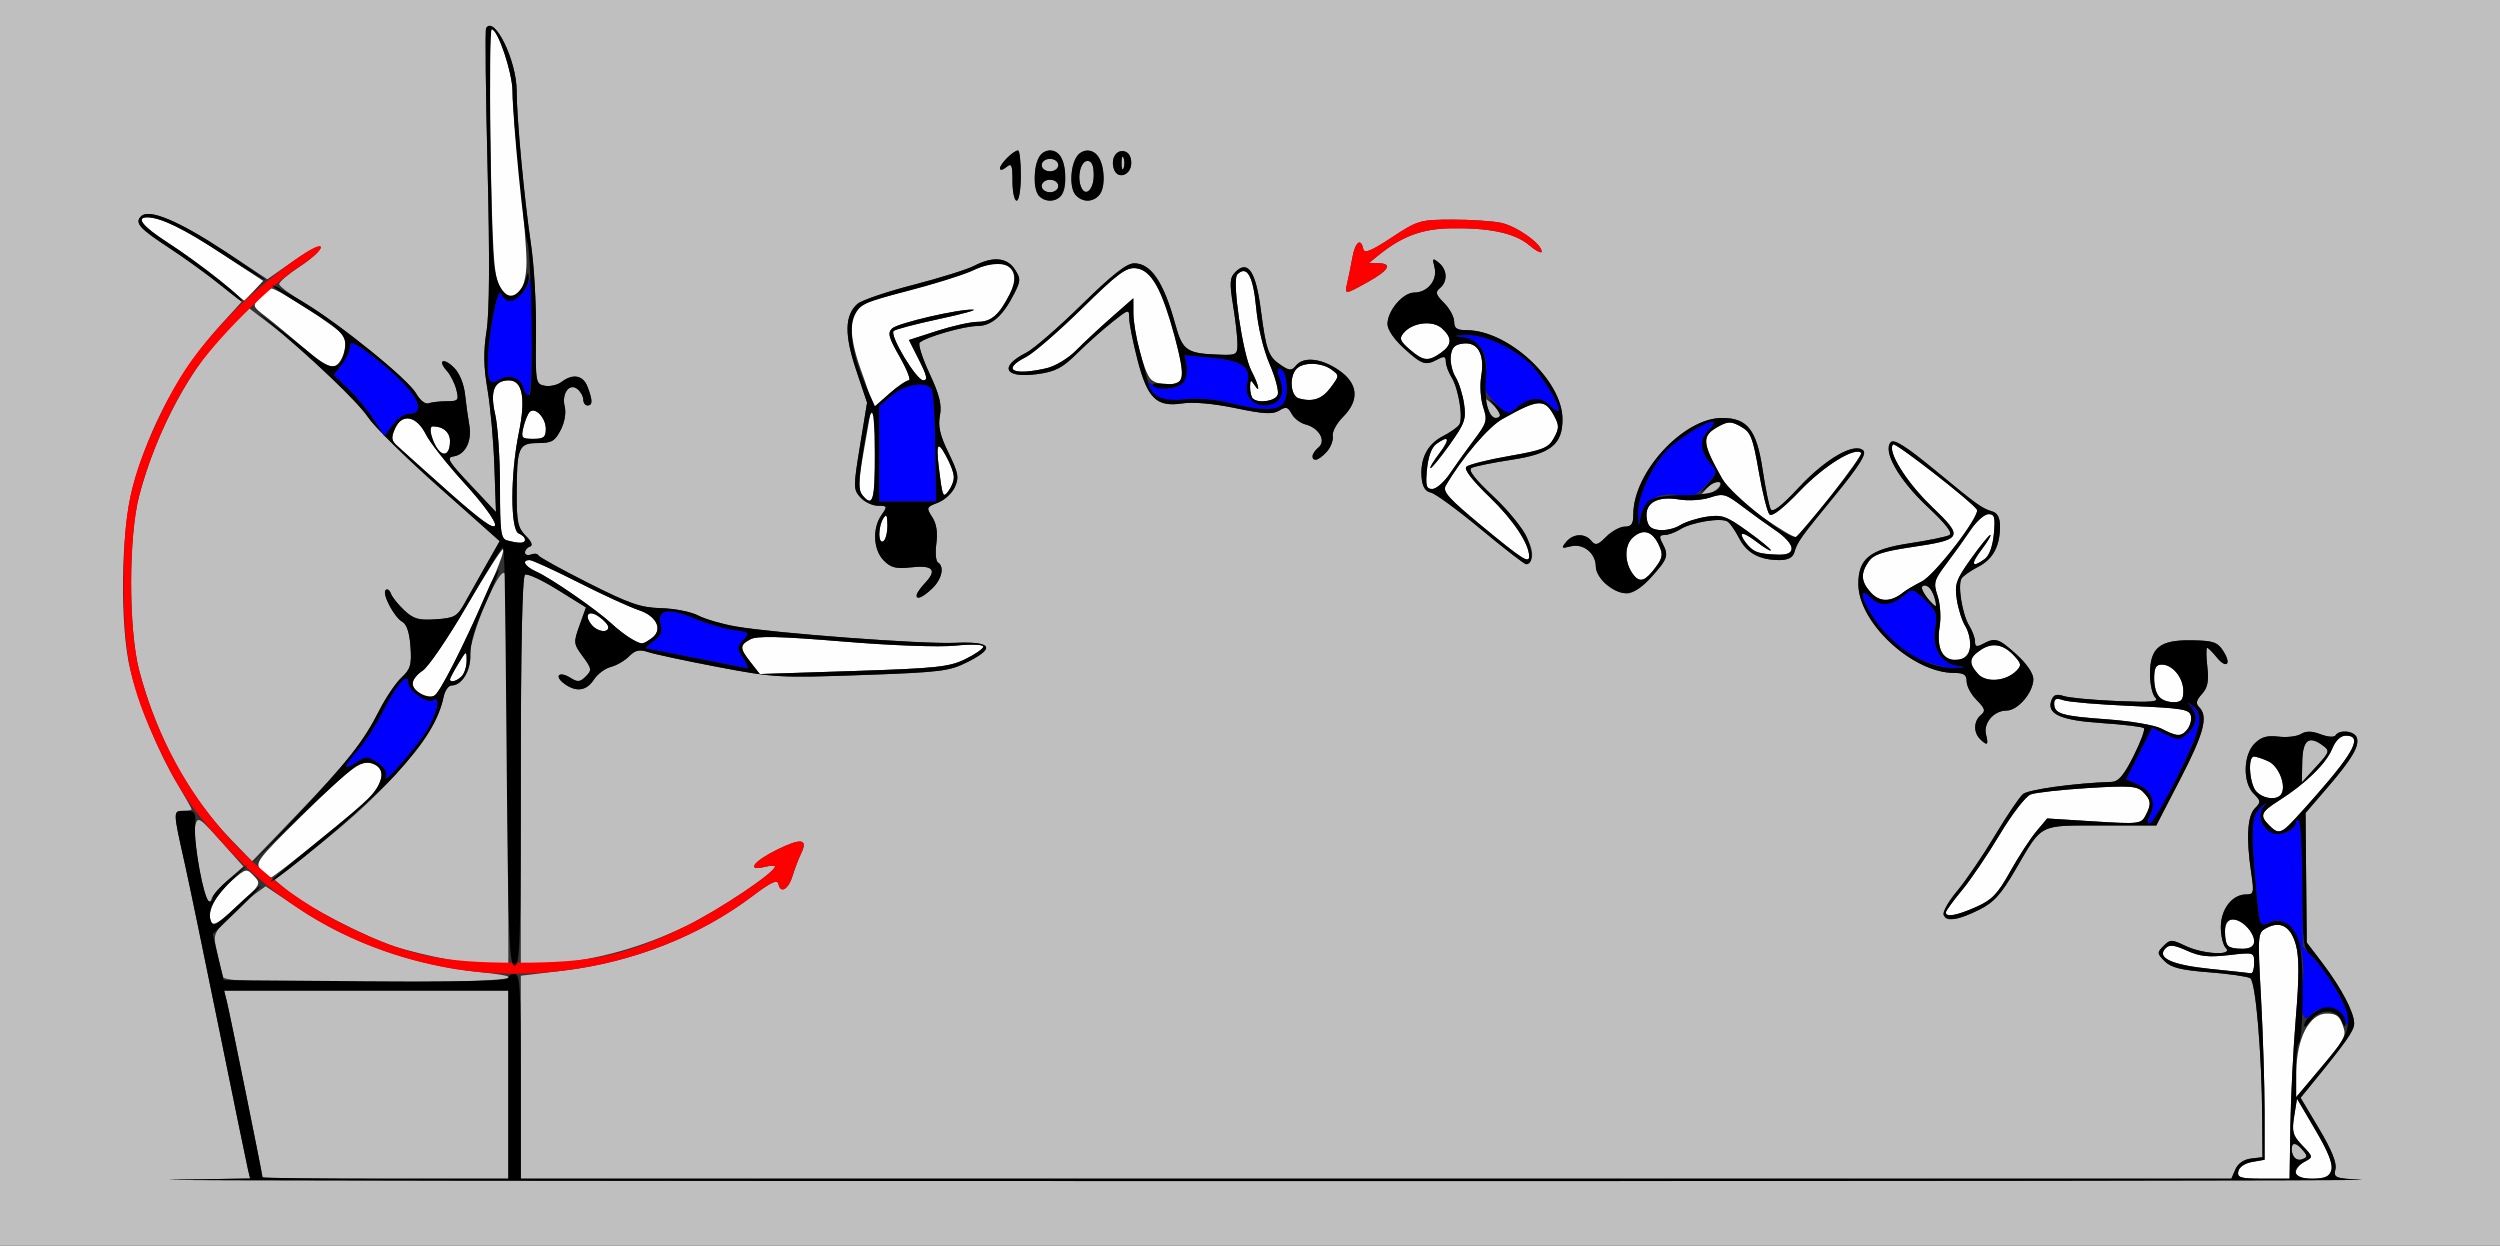 <?xml version="1.0" encoding="UTF-8" standalone="no"?>
<!-- Created with Inkscape (http://www.inkscape.org/) -->

<svg
   xmlns:dc="http://purl.org/dc/elements/1.1/"
   xmlns:cc="http://creativecommons.org/ns#"
   xmlns:rdf="http://www.w3.org/1999/02/22-rdf-syntax-ns#"
   xmlns:svg="http://www.w3.org/2000/svg"
   xmlns="http://www.w3.org/2000/svg"
   xmlns:sodipodi="http://sodipodi.sourceforge.net/DTD/sodipodi-0.dtd"
   xmlns:inkscape="http://www.inkscape.org/namespaces/inkscape"
   id="svg3360"
   version="1.1"
   inkscape:version="0.91 r13725"
   width="560.748"
   height="279.375"
   viewBox="0 0 560.748 279.375"
   sodipodi:docname="ub850601.svg">
  <rect x="0" y="0" width="560.748" height="279.375" fill="#333333" stroke="none"/>
  <defs
     id="defs3364" />
  <sodipodi:namedview
     pagecolor="#ffffff"
     bordercolor="#666666"
     borderopacity="1"
     objecttolerance="10"
     gridtolerance="10"
     guidetolerance="10"
     inkscape:pageopacity="0"
     inkscape:pageshadow="2"
     inkscape:window-width="1179"
     inkscape:window-height="916"
     id="namedview3362"
     showgrid="false"
     inkscape:zoom="1.0272"
     inkscape:cx="339.13464"
     inkscape:cy="-45.76199"
     inkscape:window-x="732"
     inkscape:window-y="19"
     inkscape:window-maximized="0"
     inkscape:current-layer="svg3360" />
  <g
     id="g3370">
    <path
       style="fill:#fefefe"
       d="m 502.046,262.742 c 0.186,-0.969 1.449,-1.831 3.106,-2.12 l 2.792,-0.487 0,-10.77 c 0,-5.924 -0.358,-17.377 -0.795,-25.452 -0.782,-14.438 -0.762,-14.7 1.204,-15.755 3.171,-1.702 5.51,-0.346 6.636,3.847 0.728,2.714 0.718,7.265 -0.036,16.29 -0.576,6.888 -1.126,17.824 -1.224,24.302 l -0.177,11.778 -5.91,7.1e-4 c -5.115,6.3e-4 -5.867,-0.219 -5.596,-1.633 z m 12.908,0.26 c 0,-0.755 0.884,-1.848 1.964,-2.428 1.958,-1.051 1.957,-1.062 -0.502,-3.636 -2.159,-2.26 -2.387,-3.076 -1.833,-6.548 l 0.632,-3.966 4.15,7.064 c 5.034,8.569 4.878,10.887 -0.735,10.887 -2.605,0 -3.675,-0.4 -3.675,-1.373 z m 0.109,-22.533 c 0.056,-7.602 2.931,-13.125 6.831,-13.125 2.142,0 2.901,0.553 3.585,2.608 0.904,2.72 0.97,2.612 -8.388,13.692 l -2.069,2.45 0.042,-5.625 z m -19.268,-23.141 c -8.719,-0.889 -12.193,-2.503 -10.038,-4.665 0.84,-0.842 1.96,-0.71 4.778,0.564 2.906,1.315 4.88,1.525 9.377,1.002 5.68,-0.661 5.696,-0.656 5.696,1.773 0,1.34 -0.315,2.379 -0.701,2.31 -0.386,-0.07 -4.486,-0.512 -9.112,-0.983 z m 3.894,-5.14 c -0.343,-0.344 -0.623,-1.82 -0.623,-3.281 0,-3.16 2.559,-3.642 4.995,-0.942 2.454,2.72 1.971,4.848 -1.101,4.848 -1.456,0 -2.928,-0.281 -3.271,-0.625 z M 47.277,206.591 c -0.848,-2.216 1.148,-6.014 4.813,-9.159 3.114,-2.673 3.207,-2.691 4.877,-0.938 1.658,1.739 1.559,1.918 -3.699,6.712 -4.384,3.997 -5.513,4.635 -5.991,3.385 z m 389.172,-1.921 c 0,-0.354 1.603,-2.568 3.562,-4.922 1.959,-2.353 5.789,-7.998 8.511,-12.543 2.75,-4.592 5.839,-8.6 6.952,-9.02 1.102,-0.416 6.878,-1.059 12.835,-1.428 9.426,-0.585 11.033,-0.47 12.383,0.884 1.822,1.827 1.912,2.744 0.527,5.341 -0.973,1.824 -1.55,1.887 -11.53,1.262 l -10.505,-0.658 -2.472,2.947 c -1.36,1.621 -3.985,5.661 -5.834,8.978 -2.794,5.012 -4.08,6.35 -7.612,7.917 -4.355,1.933 -6.816,2.381 -6.816,1.243 z M 58.567,195.172 c -1.452,-1.609 -0.96,-2.27 8.967,-12.056 11.889,-11.72 13.8,-13.045 16.623,-11.529 2.14,1.149 1.811,3.802 -0.856,6.909 -1.84,2.143 -21.834,18.38 -22.634,18.38 -0.31,0 -1.255,-0.766 -2.1,-1.703 z M 508.945,185.089 c -2.164,-2.17 -1.854,-2.947 2.201,-5.515 5.889,-3.729 10.53,-8.218 11.902,-11.513 0.833,-2 1.919,-3.062 3.132,-3.062 3.711,0 1.984,3.518 -6.444,13.125 -8.25,9.404 -8.317,9.447 -10.791,6.964 z m -2.804,-7.5 c -1.583,-1.588 -2.045,-7.902 -0.578,-7.902 0.49,0 1.941,0.48 3.225,1.067 2.339,1.069 4.074,5.454 2.908,7.348 -0.885,1.436 -3.889,1.159 -5.555,-0.513 z m -21.388,-14.175 c -1.462,-0.771 -6.878,-1.691 -12.194,-2.071 -10.17,-0.728 -11.812,-1.22 -11.812,-3.539 0,-1.102 0.516,-1.284 2.103,-0.742 1.157,0.395 7.986,0.971 15.177,1.281 11.586,0.499 13.11,0.755 13.395,2.249 0.364,1.911 -1.401,4.458 -2.985,4.309 -0.58,-0.055 -2.237,-0.723 -3.684,-1.486 z m -0.454,-7.039 c -0.617,-0.619 -1.121,-2.517 -1.121,-4.219 0,-2.382 0.397,-3.094 1.724,-3.094 2.414,0 4.818,2.96 4.818,5.933 0,1.988 -0.443,2.504 -2.15,2.504 -1.182,0 -2.654,-0.506 -3.271,-1.125 z M 94.159,155.55 c -2.296,-1.341 -2.034,-3.37 0.663,-5.142 1.264,-0.831 5.73,-7.399 9.925,-14.597 4.195,-7.197 7.843,-12.869 8.108,-12.603 0.914,0.917 -13.15,31.133 -15.191,32.638 -1.201,0.885 -1.532,0.858 -3.505,-0.295 z m 6.776,-3.183 c 0,-0.245 0.84,-1.827 1.866,-3.516 1.824,-3 1.866,-3.016 1.869,-0.679 0.002,1.315 -0.501,2.897 -1.118,3.516 -1.124,1.128 -2.617,1.515 -2.617,0.679 z m 342.736,-1.194 c -2.187,-2.424 -2.032,-3.667 0.677,-5.448 2.608,-1.714 5.108,-1.214 7.57,1.516 1.48,1.64 1.524,2.053 0.344,3.236 -2.351,2.358 -6.769,2.716 -8.591,0.696 z m -275.279,-2.579 c -2.528,-3.224 -2.537,-3.883 -0.072,-5.207 1.478,-0.793 6.625,-0.669 20.794,0.504 10.995,0.91 21.455,1.295 25.139,0.926 3.592,-0.36 6.308,-0.268 6.308,0.214 0,0.465 -1.826,1.736 -4.057,2.823 -3.597,1.753 -6.437,2.054 -25.067,2.656 l -21.01,0.679 -2.036,-2.596 z M 435.507,146.236 c -0.633,-1.186 -0.817,-3.493 -0.451,-5.662 0.343,-2.034 0.145,-5.095 -0.446,-6.889 -0.984,-2.99 -0.835,-3.53 2.024,-7.317 1.697,-2.248 4.138,-5.653 5.423,-7.566 1.285,-1.913 3.066,-3.481 3.958,-3.484 1.37,-0.006 1.558,0.683 1.207,4.431 -0.257,2.75 -1.03,4.889 -2.034,5.625 -2.942,2.158 -3.264,1.237 -0.732,-2.093 1.372,-1.805 2.258,-3.281 1.968,-3.281 -0.29,0 -2.227,2.382 -4.306,5.294 -3.379,4.733 -3.719,5.701 -3.212,9.141 0.312,2.116 1.174,4.821 1.915,6.01 0.742,1.19 1.218,3.299 1.058,4.688 -0.388,3.369 -4.76,4.126 -6.373,1.104 z m -293.918,-2.952 c -1.028,-0.569 -3.008,-2.095 -4.4,-3.391 -3.328,-3.098 -13.607,-10.204 -16.861,-11.657 -2.601,-1.161 -3.446,-2.611 -1.521,-2.611 0.577,0 5.519,2.263 10.981,5.029 5.463,2.766 11.489,5.534 13.392,6.152 4.126,1.339 5.601,4.432 3.018,6.326 -2.016,1.479 -2.2,1.485 -4.609,0.152 z m -8.852,-3.096 c -1.848,-2.234 -0.737,-3.52 1.614,-1.868 1.154,0.811 2.098,1.872 2.098,2.358 0,1.367 -2.442,1.045 -3.712,-0.49 z m 286.963,-7.2 c -2.298,-2.474 -2.446,-4.35 -0.557,-7.055 1.083,-1.55 3.133,-2.245 9.38,-3.177 11.852,-1.769 12.037,-2.137 4.651,-9.252 -5.661,-5.453 -9.961,-12.413 -8.546,-13.832 0.499,-0.5 17.734,12.923 18.787,14.631 0.816,1.324 -9.367,14.606 -12.358,16.12 -1.648,0.834 -3.527,1.943 -4.175,2.463 -2.716,2.18 -5.217,2.216 -7.181,0.102 z m -53.199,-3.906 c -2.162,-2.613 -2.283,-6.673 -0.255,-8.515 2.305,-2.092 4.42,-1.454 5.887,1.777 0.916,2.016 0.794,2.793 -0.766,4.889 -2.284,3.068 -3.481,3.523 -4.866,1.849 z m -34.029,-11.026 c -7.569,-6.256 -8.96,-7.805 -8.19,-9.124 3.605,-6.176 9.531,-13.158 12.669,-14.926 8.168,-4.602 9.542,-4.673 11.714,-0.602 1.076,2.016 1.055,2.74 -0.136,4.872 -1.237,2.215 -2.401,2.679 -10.071,4.018 -4.77,0.833 -9.074,1.917 -9.566,2.41 -0.569,0.57 1.336,3.044 5.234,6.799 5.298,5.103 8.865,10.454 8.865,13.297 0,1.656 -1.581,0.642 -10.519,-6.746 z m 61.846,5.873 c -1.482,-0.441 -3.663,-2.917 -3.663,-4.157 0,-0.443 1.472,0.32 3.271,1.697 1.799,1.377 3.271,2.265 3.271,1.974 0,-0.291 -2.375,-2.234 -5.277,-4.319 -4.718,-3.389 -5.683,-3.731 -9.112,-3.222 -2.109,0.313 -4.806,1.177 -5.992,1.921 -1.186,0.744 -3.289,1.221 -4.673,1.061 -1.944,-0.225 -2.582,-0.864 -2.806,-2.807 -0.382,-3.319 2.441,-4.871 7.35,-4.039 2.028,0.344 5.079,0.145 6.867,-0.447 2.981,-0.987 3.519,-0.837 7.294,2.03 2.241,1.703 5.635,4.15 7.542,5.44 4.477,3.027 4.645,5.473 0.367,5.351 -1.712,-0.049 -3.709,-0.266 -4.439,-0.484 z m -280.533,-2.701 c -1.446,-0.379 -1.636,-1.768 -1.636,-12.007 0,-6.368 -0.488,-13.7 -1.085,-16.294 -1.203,-5.227 -0.233,-7.615 3.092,-7.615 3.049,0 3.809,4.043 2.215,11.783 -1.91,9.277 -1.919,21.832 -0.016,22.565 0.771,0.297 1.402,0.916 1.402,1.377 0,0.869 -1.172,0.925 -3.972,0.191 z m 83.426,-1.408 c 0.008,-1.191 0.422,-2.798 0.92,-3.571 0.689,-1.07 0.909,-0.691 0.92,1.585 0.007,1.645 -0.406,3.252 -0.92,3.571 -0.521,0.323 -0.928,-0.378 -0.92,-1.585 z m 198.047,-3.896 c -4.316,-3.06 -7.726,-6.321 -9.02,-8.626 -4.587,-8.171 -4.658,-9.562 -0.6,-11.741 2.01,-1.079 2.731,-1.059 4.857,0.136 2.208,1.241 2.671,2.408 4.006,10.102 0.83,4.785 1.911,9.103 2.403,9.596 0.569,0.57 3.045,-1.35 6.806,-5.28 5.402,-5.643 12.342,-9.95 13.752,-8.534 0.499,0.5 -12.883,17.789 -14.586,18.845 -0.374,0.232 -3.802,-1.793 -7.619,-4.499 z m -294.79,-5.732 c -5.654,-5.024 -10.881,-9.709 -11.614,-10.411 -1.077,-1.03 -1.121,-1.746 -0.225,-3.718 1.565,-3.446 4.828,-2.789 6.907,1.391 0.886,1.78 4.806,6.74 8.712,11.021 4.074,4.465 6.974,8.438 6.801,9.318 -0.217,1.105 -3.175,-1.02 -10.582,-7.601 z m 92.966,0.871 c -0.966,-1.167 -0.888,-3.14 0.417,-10.547 1.966,-11.164 2.044,-9.613 -0.893,-17.939 -2.512,-7.123 -2.573,-11.973 -0.175,-13.964 0.629,-0.522 6.031,-2.213 12.005,-3.758 5.974,-1.545 12.156,-3.48 13.739,-4.301 6.574,-3.41 10.961,-0.516 8.026,5.296 -2.418,4.788 -4.187,6.337 -7.237,6.337 -1.554,0 -5.665,0.917 -9.134,2.038 l -6.308,2.038 2.286,4.524 c 1.773,3.509 1.983,4.524 0.937,4.524 -1.549,0 -7.619,-10.093 -6.659,-11.071 0.349,-0.356 4.916,-1.562 10.147,-2.68 5.231,-1.118 8.68,-2.067 7.664,-2.109 -3.292,-0.136 -16.806,3 -18.129,4.208 -1.078,0.984 -0.804,2.016 1.704,6.413 1.644,2.882 2.552,5.24 2.018,5.24 -0.534,0 -2.457,1.309 -4.274,2.91 l -3.304,2.91 0,10.684 c 0,10.52 -0.479,12.087 -2.828,9.248 z m 17.46,-3.714 c -1.059,-7.753 -0.781,-8.896 1.256,-5.163 2.149,3.937 2.28,5.64 0.613,7.927 -1.132,1.553 -1.316,1.281 -1.869,-2.764 z m 109.174,-2.1 c 0.257,-2.75 1.03,-4.889 2.034,-5.625 2.942,-2.158 3.264,-1.237 0.732,2.093 -1.372,1.805 -2.258,3.281 -1.968,3.281 0.29,0 2.227,-2.382 4.306,-5.294 3.379,-4.733 3.719,-5.701 3.212,-9.141 -0.312,-2.116 -1.174,-4.821 -1.915,-6.01 -0.742,-1.19 -1.218,-3.299 -1.058,-4.688 0.224,-1.95 0.861,-2.59 2.798,-2.815 3.309,-0.383 4.856,2.449 4.026,7.373 -0.343,2.034 -0.145,5.095 0.446,6.889 0.984,2.99 0.835,3.53 -2.024,7.317 -1.697,2.248 -4.138,5.653 -5.423,7.566 -1.285,1.913 -3.066,3.481 -3.958,3.484 -1.37,0.006 -1.558,-0.683 -1.207,-4.431 z M 98.351,101.005 c -1.465,-1.837 -2.317,-5.38 -1.294,-5.38 2.334,0 3.878,1.324 3.878,3.326 0,2.625 -1.303,3.661 -2.583,2.054 z m 19.041,-5.146 c 0.333,-1.418 0.954,-2.961 1.38,-3.429 1.19,-1.307 3.657,1.242 3.657,3.778 0,1.855 -0.474,2.229 -2.822,2.229 -2.602,0 -2.774,-0.201 -2.216,-2.578 z M 280.997,89.375 c -0.343,-0.344 -0.617,-1.504 -0.609,-2.578 0.012,-1.605 0.176,-1.702 0.92,-0.547 1.496,2.323 1.049,0.127 -0.63,-3.093 -1.947,-3.735 -4.389,-20.373 -3.169,-21.596 2.168,-2.175 3.577,0.29 4.244,7.428 0.408,4.364 1.617,9.434 3.031,12.703 1.294,2.993 2.106,6.086 1.804,6.875 -0.548,1.432 -4.413,1.991 -5.591,0.808 z m 10.358,-0.005 c -1.909,-0.52 -2.249,-4.942 -0.514,-6.683 1.523,-1.527 5.598,-1.419 7.812,0.208 1.79,1.315 1.788,1.369 -0.149,3.984 -1.947,2.63 -4.004,3.347 -7.149,2.49 z m -33.367,-4.474 c -1.518,-1.835 -3.757,-10.534 -3.771,-14.65 l -0.011,-3.347 -4.882,4.285 c -2.685,2.357 -6.277,5.704 -7.982,7.439 -1.716,1.746 -4.648,3.515 -6.567,3.962 -7.611,1.774 -10.26,0.337 -4.635,-2.514 1.671,-0.847 7.318,-5.74 12.551,-10.874 8.078,-7.926 9.908,-9.289 12.126,-9.032 1.904,0.221 3.157,1.28 4.62,3.903 2.444,4.384 6.373,18.874 5.639,20.793 -0.683,1.787 -5.618,1.81 -7.088,0.034 z M 68.123,78.08 C 65.295,75.613 61.533,72.482 59.762,71.123 56.566,68.671 56.555,68.638 58.322,66.67 59.302,65.58 60.425,64.688 60.819,64.688 c 1.422,0 15.189,8.945 16.156,10.497 1.255,2.014 -0.252,6.714 -2.278,7.105 -0.788,0.152 -3.746,-1.742 -6.574,-4.21 z m 248.081,0.308 c -2.184,-1.885 -2.403,-2.465 -1.389,-3.69 1.974,-2.386 6.528,-2.94 8.613,-1.048 2.36,2.142 2.283,3.721 -0.271,5.515 -2.804,1.97 -3.912,1.847 -6.953,-0.777 z M 49.533,63.134 C 46.706,60.803 41.554,57.037 38.084,54.766 32.05,50.817 30.317,48.75 33.038,48.75 c 2.977,0 8.204,2.553 16.803,8.208 l 9.187,6.042 -2.107,2.25 c -1.159,1.238 -2.139,2.221 -2.178,2.186 -0.039,-0.035 -2.384,-1.971 -5.211,-4.302 z m 62.702,1.342 c -1.512,-2.429 -1.782,-6.658 -2.303,-36.116 -0.212,-11.988 -0.066,-21.797 0.324,-21.797 1.418,0 4.698,9.734 4.7,13.953 0.002,2.38 0.713,10.867 1.58,18.859 0.868,7.992 1.569,16.721 1.56,19.398 -0.026,7.079 -3.127,10.096 -5.861,5.703 z"
       id="path3380"
       inkscape:connector-curvature="0" />
    <path
       style="fill:#bfbfbf"
       d="M 0,139.688 0,0 l 280.374,0 280.374,0 0,139.688 0,139.688 -280.374,0 L 0,279.375 0,139.688 Z m 529.666,124.93 c -5.966,-0.31 -6.288,-0.443 -5.828,-2.395 0.328,-1.389 -0.874,-4.349 -3.668,-9.032 l -4.155,-6.965 2.039,-2.494 c 8.216,-10.048 9.983,-12.555 9.983,-14.166 0,-2.486 -2.914,-8.028 -7.133,-13.565 l -3.5,-4.594 -0.136,-14.531 -0.136,-14.531 4.841,-5.625 c 5.629,-6.541 7.343,-9.467 6.633,-11.323 -0.566,-1.479 -3.899,-1.817 -4.723,-0.478 -0.308,0.5 -1.697,0.411 -3.346,-0.213 -2.012,-0.762 -3.282,-0.781 -4.435,-0.068 -0.889,0.55 -3.152,0.815 -5.029,0.59 -2.585,-0.31 -3.889,0.068 -5.374,1.558 -2.573,2.581 -2.678,8.748 -0.192,11.241 1.629,1.634 1.65,1.894 0.258,3.29 -1.683,1.689 -1.972,6.702 -0.827,14.388 0.68,4.566 0.596,4.922 -1.168,4.922 -3.086,0 -5.64,3.312 -5.64,7.312 0,1.959 0.505,4.069 1.121,4.688 1.775,1.781 -5.096,1.429 -9.052,-0.464 -3.123,-1.494 -3.416,-1.494 -4.909,0.004 -1.494,1.498 -1.478,1.702 0.255,3.44 1.423,1.427 3.688,1.99 9.942,2.473 4.455,0.344 8.612,0.942 9.238,1.33 1.23,0.762 2.587,16.681 2.691,31.545 l 0.06,8.61 -2.57,0.297 c -1.588,0.183 -2.922,1.102 -3.493,2.406 l -0.923,2.109 -191.834,0 -191.834,0 0,-22.763 0,-22.763 9.392,-1.127 c 15.723,-1.886 30.626,-7.733 42.477,-16.665 4.322,-3.258 5.679,-3.887 5.92,-2.746 0.473,2.241 2.27,1.139 3.202,-1.964 0.455,-1.515 1.288,-3.702 1.851,-4.862 1.626,-3.348 0.105,-3.601 -5.392,-0.897 -5.286,2.601 -6.947,4.909 -2.778,3.859 1.285,-0.324 2.336,-0.367 2.336,-0.097 0,1.357 -12.694,9.844 -20.093,13.434 -9.537,4.627 -19.649,7.467 -29.902,8.4 l -7.014,0.638 0,-43.668 c 0,-28.198 0.332,-43.874 0.938,-44.249 0.516,-0.32 3.804,1.2 7.306,3.377 l 6.369,3.959 -1.441,4.021 c -1.39,3.877 -1.363,4.127 0.739,6.979 2.012,2.73 2.063,3.075 0.662,4.481 -1.282,1.286 -1.821,1.333 -3.463,0.304 -2.527,-1.583 -3.719,-0.406 -1.349,1.332 2.658,1.949 4.955,1.628 6.623,-0.925 0.81,-1.24 2.513,-2.516 3.784,-2.836 1.271,-0.32 3.115,-1.388 4.097,-2.374 1.426,-1.43 2.317,-1.619 4.415,-0.934 1.446,0.472 8.474,1.971 15.618,3.332 12.433,2.368 13.813,2.444 32.243,1.788 17.807,-0.634 19.592,-0.858 23.755,-2.969 6.292,-3.192 5.3,-4.599 -2.998,-4.251 -7.437,0.312 -40.409,-2.159 -49.128,-3.681 -3.062,-0.535 -6.847,-1.643 -8.411,-2.463 -1.564,-0.82 -5.287,-1.554 -8.275,-1.632 -4.612,-0.12 -7.08,-0.974 -16.355,-5.653 -6.008,-3.031 -11.056,-5.824 -11.218,-6.207 -0.162,-0.383 -0.898,-0.463 -1.636,-0.179 -0.738,0.284 -1.341,0.085 -1.341,-0.443 0,-0.528 0.499,-1.127 1.11,-1.331 0.714,-0.239 0.381,-1.102 -0.935,-2.422 -1.754,-1.759 -2.043,-3.083 -2.032,-9.316 0.019,-10.563 0.399,-11.484 4.745,-11.484 3.088,0 3.821,-0.418 5.107,-2.913 0.893,-1.733 1.266,-3.858 0.918,-5.246 -0.747,-2.986 1.065,-5.446 2.892,-3.925 0.703,0.585 1.278,1.645 1.278,2.355 0,0.71 0.421,1.291 0.935,1.291 1.175,0 1.181,-1.102 0.023,-4.158 -0.998,-2.633 -3.287,-3.062 -5.865,-1.099 -0.9,0.685 -2.582,1.065 -3.738,0.843 -2.051,-0.394 -2.098,-0.678 -1.967,-11.823 0.074,-6.281 -0.431,-15.216 -1.121,-19.857 -1.513,-10.165 -3.219,-28.437 -3.219,-34.476 0,-6.764 -5.03,-17.065 -6.856,-14.04 -0.233,0.387 -0.085,14.414 0.33,31.172 0.502,20.283 0.428,32.559 -0.222,36.72 -0.727,4.652 -0.675,8.009 0.205,13.125 0.65,3.781 1.344,11.514 1.542,17.186 l 0.361,10.312 -5.731,-6.094 c -5.008,-5.325 -5.481,-6.132 -3.752,-6.394 2.636,-0.4 4.146,-3.459 3.491,-7.073 -0.293,-1.617 -0.721,-4.699 -0.952,-6.85 -0.248,-2.317 -1.242,-4.737 -2.439,-5.938 -2.356,-2.363 -3.808,-1.734 -1.62,0.702 0.814,0.906 1.768,2.807 2.121,4.224 0.594,2.386 0.431,2.578 -2.187,2.578 -1.556,0 -3.389,0.212 -4.073,0.47 -0.706,0.267 -1.899,-0.688 -2.756,-2.203 -1.809,-3.199 -17.39,-15.826 -25.18,-20.406 -3.053,-1.795 -5.551,-3.662 -5.551,-4.149 0,-0.487 2.095,-2.26 4.656,-3.939 2.561,-1.68 4.664,-3.614 4.673,-4.298 0.01,-0.719 -2.512,0.529 -5.978,2.96 l -5.995,4.204 -9.695,-6.378 c -10.296,-6.774 -16.88,-9.511 -18.637,-7.749 -1.455,1.459 -0.334,2.774 5.612,6.585 2.899,1.858 7.903,5.45 11.121,7.984 l 5.85,4.606 -4.71,5.17 c -9.145,10.038 -16.032,22.767 -19.782,36.566 -2.636,9.7 -2.891,31.25 -0.483,40.887 2.01,8.047 6.322,18.496 10.512,25.477 1.776,2.959 3.229,5.54 3.229,5.735 0,0.195 -0.889,0.355 -1.975,0.355 -2.22,0 -2.221,-0.016 0.511,12.188 0.866,3.867 4.277,20.32 7.58,36.562 3.303,16.242 6.228,30.471 6.499,31.62 l 0.494,2.089 -17.536,0.277 c -9.645,0.152 98.329,0.29 239.941,0.306 141.612,0.016 254.635,-0.119 251.161,-0.299 z M 58.879,264.074 c 0,-0.599 -7.336,-36.799 -7.967,-39.309 l -0.647,-2.578 31.877,0 31.877,0 0,21.094 0,21.094 -27.57,0 c -15.164,0 -27.57,-0.135 -27.57,-0.301 z m 455.484,-4.84 c -0.967,-2.528 0.125,-3.492 1.823,-1.609 1.476,1.636 1.494,1.892 0.174,2.4 -0.854,0.329 -1.697,-0.006 -1.998,-0.791 z M 50.055,219.141 c -0.194,-0.645 -0.794,-3.07 -1.333,-5.391 -0.96,-4.132 -0.908,-4.293 2.485,-7.813 1.906,-1.977 4.57,-4.394 5.92,-5.372 l 2.455,-1.778 7.494,5.031 c 11.433,7.677 25.885,12.74 40.634,14.237 14.03,1.424 4.627,2.256 -25.497,2.256 -24.633,0 -31.885,-0.264 -32.158,-1.172 z m 50.264,-3.965 c -3.68,-0.67 -8.937,-1.95 -11.682,-2.845 -6.637,-2.164 -20.141,-9.144 -23.966,-12.388 l -3.065,-2.599 9.513,-7.5 c 16.081,-12.678 26.632,-25.139 28.379,-33.516 0.296,-1.418 1.095,-2.578 1.777,-2.578 2.317,0 4.415,-3.394 4.188,-6.775 -0.27,-4.026 6.584,-20.203 7.768,-18.332 0.418,0.66 0.766,20.713 0.774,44.56 l 0.014,43.359 -3.505,-0.085 c -1.928,-0.046 -6.515,-0.633 -10.195,-1.302 z m -53.936,-13.613 c -1.414,-3.532 -3.134,-14.423 -2.593,-16.412 0.567,-2.084 0.893,-1.884 5.701,3.494 l 5.1,5.704 -3.322,2.904 c -1.827,1.597 -3.547,3.537 -3.823,4.311 -0.445,1.25 -0.564,1.25 -1.064,0 z m 5.359,-13.328 c -9.407,-9.713 -16.574,-22.914 -20.501,-37.766 -2.433,-9.202 -2.433,-30.173 0,-39.375 3.859,-14.594 11.837,-29.315 20.522,-37.865 l 4.137,-4.073 4.526,3.46 c 7.882,6.025 20.019,17.536 22.282,21.133 1.2,1.907 8.299,8.903 15.777,15.547 l 13.595,12.08 -2.942,5.171 c -1.618,2.844 -3.802,6.719 -4.853,8.611 -1.745,3.14 -2.312,3.467 -6.519,3.751 -3.873,0.262 -5.007,-0.062 -7.108,-2.033 -1.375,-1.29 -2.722,-2.978 -2.993,-3.751 -0.271,-0.773 -0.792,-1.129 -1.158,-0.79 -0.886,0.822 1.89,6.104 3.759,7.154 0.966,0.542 1.596,2.481 1.808,5.566 0.282,4.088 0.003,5.036 -2.043,6.949 -1.303,1.218 -3.545,4.543 -4.983,7.388 -3.56,7.044 -7.194,11.631 -18.696,23.591 l -9.814,10.206 -4.797,-4.953 z M 516.388,170.947 c 0.093,-4.949 1.443,-6.064 4.567,-3.772 1.682,1.234 1.618,1.446 -1.446,4.801 l -3.206,3.51 0.085,-4.538 z m -72.529,33.139 c 3.352,-1.664 4.919,-3.39 8.245,-9.085 6.063,-10.381 5.015,-9.844 19.207,-9.844 l 12.334,0 5.337,-10.312 c 5.35,-10.338 6.362,-14.14 4.311,-16.197 -0.843,-0.845 -0.705,-1.54 0.591,-2.977 1.296,-1.437 1.58,-2.863 1.214,-6.116 -0.262,-2.333 -0.28,-4.242 -0.04,-4.242 0.24,0 1.204,0.949 2.141,2.109 2.211,2.736 3.405,1.563 1.452,-1.427 -1.302,-1.994 -2.233,-2.303 -7.136,-2.373 -7.112,-0.101 -9.273,1.669 -9.273,7.597 0,2.217 0.526,4.572 1.168,5.233 0.949,0.976 -0.674,1.124 -8.645,0.787 -5.397,-0.228 -10.754,-0.733 -11.905,-1.121 -1.54,-0.52 -2.251,-0.288 -2.698,0.88 -1.203,3.144 1.892,4.567 11.284,5.187 4.887,0.323 9.132,0.835 9.434,1.138 0.302,0.303 -0.746,3.125 -2.329,6.271 -2.195,4.363 -3.374,5.736 -4.968,5.787 -8.092,0.258 -18.586,1.696 -19.809,2.715 -0.805,0.671 -3.641,4.854 -6.301,9.297 -2.66,4.443 -6.481,10.053 -8.492,12.468 -5.336,6.408 -3.219,8.243 4.876,4.226 z m 1.613,-39.285 c -0.677,-2.598 1.722,-5.425 4.606,-5.425 2.531,0 5.998,-4.075 5.998,-7.049 0,-1.27 -1.487,-3.456 -3.741,-5.499 -4.04,-3.661 -4.78,-3.899 -7.535,-2.42 -1.431,0.768 -1.808,0.663 -1.808,-0.502 0,-0.81 -0.581,-2.407 -1.292,-3.549 -1.567,-2.519 -2.643,-9.179 -1.716,-10.617 0.369,-0.573 2.056,-1.753 3.749,-2.623 3.299,-1.696 4.866,-4.621 4.866,-9.083 0,-1.83 -0.559,-2.954 -1.636,-3.288 -2.532,-0.785 -3.225,-1.282 -12.818,-9.191 -6.499,-5.359 -9.274,-7.129 -10.012,-6.389 -1.936,1.942 1.724,8.418 8.178,14.475 4.261,3.999 5.752,5.947 4.898,6.401 -0.675,0.359 -4.709,1.182 -8.963,1.83 -8.809,1.341 -11.423,3.424 -11.423,9.098 0,8.691 12.154,19.968 21.522,19.968 2.175,0 2.777,0.416 2.777,1.918 0,1.055 1.013,2.934 2.251,4.175 1.894,1.9 2.042,2.431 0.935,3.353 -1.612,1.342 -1.703,3.853 -0.195,5.366 1.628,1.633 1.97,1.393 1.359,-0.95 z m -13.234,-30.743 c -1.66,-1.84 -1.454,-3.532 0.297,-2.446 0.782,0.485 2.233,4.327 1.634,4.327 -0.129,0 -0.998,-0.846 -1.932,-1.881 z m -223.186,-2.033 c 2.204,-2.077 2.843,-4.929 1.317,-5.875 -0.465,-0.288 -0.621,-2.203 -0.347,-4.254 0.334,-2.496 0.025,-4.455 -0.933,-5.922 -1.367,-2.093 -1.309,-2.239 1.261,-3.212 1.481,-0.561 3.2,-2.136 3.819,-3.5 0.977,-2.15 0.789,-3.17 -1.409,-7.667 -1.919,-3.925 -2.391,-5.96 -1.941,-8.366 0.458,-2.447 -0.08,-4.625 -2.335,-9.459 -1.611,-3.454 -2.602,-6.573 -2.202,-6.931 1.388,-1.244 9.954,-3.713 12.88,-3.713 3.236,0 5.791,-2.243 8.359,-7.337 1.442,-2.86 1.449,-3.307 0.088,-5.391 -1.746,-2.674 -4.909,-2.945 -9.084,-0.78 -1.582,0.821 -7.765,2.754 -13.739,4.296 -5.974,1.542 -11.589,3.46 -12.479,4.261 -2.852,2.57 -2.934,6.869 -0.281,14.796 l 2.457,7.343 -1.586,9.694 c -1.517,9.275 -1.513,9.775 0.099,11.562 0.927,1.027 2.695,1.868 3.929,1.868 2.133,0 2.172,0.104 0.79,2.084 -2.09,2.993 -1.841,7.841 0.524,10.213 1.602,1.607 2.76,1.896 6.09,1.52 4.887,-0.553 5.934,0.551 3.245,3.422 -3.412,3.643 -2.165,4.78 1.477,1.347 z m 161.4,-2.652 c 3.65,-4.053 3.887,-4.795 2.412,-7.559 C 372.099,120.378 372.203,120 373.365,120 c 0.807,0 2.399,-0.583 3.538,-1.296 2.511,-1.572 9.151,-2.652 10.584,-1.722 0.571,0.37 1.747,2.063 2.615,3.761 1.691,3.309 4.607,4.882 9.054,4.882 1.825,0 2.945,-0.561 3.278,-1.641 0.782,-2.54 1.278,-3.235 9.162,-12.858 5.342,-6.52 7.107,-9.303 6.369,-10.043 -1.936,-1.942 -8.392,1.729 -14.43,8.203 -3.986,4.275 -5.929,5.77 -6.381,4.913 -0.357,-0.677 -1.178,-4.724 -1.824,-8.991 C 393.993,96.373 391.917,93.75 386.261,93.75 c -8.664,0 -19.906,12.192 -19.906,21.589 0,2.181 -0.415,2.786 -1.912,2.786 -1.051,0 -2.924,1.016 -4.162,2.258 -1.894,1.9 -2.424,2.049 -3.343,0.938 -1.473,-1.781 -4.09,-1.666 -5.656,0.249 -1.15,1.407 -1.045,1.507 1.019,0.973 2.831,-0.733 5.642,1.542 5.642,4.567 0,2.538 4.062,6.016 7.027,6.016 1.266,0 3.445,-1.492 5.481,-3.753 z m 12.226,-19.649 c 1.876,-2.079 3.675,-2.56 3.099,-0.828 -0.198,0.595 -1.364,1.455 -2.591,1.91 -2.195,0.814 -2.203,0.797 -0.508,-1.082 z m -39.162,15.618 c 0.965,-2.524 -2.683,-8.488 -8.572,-14.014 -4.239,-3.977 -5.718,-5.915 -4.864,-6.369 0.675,-0.359 4.709,-1.182 8.963,-1.83 8.809,-1.341 11.423,-3.424 11.423,-9.098 0,-8.691 -12.154,-19.968 -21.522,-19.968 -2.175,0 -2.777,-0.416 -2.777,-1.918 0,-1.055 -1.013,-2.934 -2.251,-4.175 -1.894,-1.9 -2.042,-2.431 -0.935,-3.353 1.775,-1.478 1.661,-4.103 -0.248,-5.673 -1.402,-1.154 -1.503,-1.048 -0.97,1.023 0.731,2.84 -1.537,5.66 -4.552,5.66 -2.53,0 -5.998,4.075 -5.998,7.049 0,1.27 1.487,3.456 3.741,5.499 4.04,3.661 4.78,3.899 7.535,2.42 1.431,-0.768 1.808,-0.663 1.808,0.502 0,0.81 0.581,2.407 1.292,3.549 1.567,2.519 2.643,9.179 1.716,10.617 -0.369,0.573 -2.056,1.753 -3.749,2.623 -3.434,1.765 -5.098,5.109 -4.678,9.4 0.188,1.918 0.857,2.967 2.036,3.192 0.966,0.184 6.013,3.875 11.215,8.202 5.202,4.327 9.787,7.872 10.189,7.877 0.402,0.005 0.941,-0.541 1.198,-1.213 z m -9.578,-33.232 c -0.32,-0.902 -0.8,-2.062 -1.066,-2.578 -0.266,-0.516 0.43,-0.134 1.546,0.848 2.173,1.912 2.634,3.37 1.066,3.37 -0.53,0 -1.226,-0.738 -1.546,-1.641 z m -36.348,9.221 c 0.89,-0.987 1.492,-2.569 1.338,-3.516 -0.155,-0.947 0.864,-2.862 2.264,-4.257 3.804,-3.789 3.469,-7.549 -0.942,-10.556 -3.9,-2.658 -7.856,-3.074 -9.567,-1.006 -0.994,1.202 -1.403,1.195 -3.307,-0.056 -2.889,-1.899 -3.371,-3.213 -4.576,-12.466 -1.125,-8.645 -2.906,-11.27 -5.725,-8.442 -1.242,1.246 -1.317,2.384 -0.492,7.484 0.535,3.308 0.976,7.175 0.98,8.593 0.007,2.375 -0.269,2.569 -3.498,2.467 -7.954,-0.252 -8.788,-0.803 -10.475,-6.92 -2.592,-9.399 -5.43,-13.594 -9.198,-13.594 -1.686,0 -4.93,2.554 -11.771,9.266 -5.194,5.096 -10.784,9.945 -12.422,10.775 -6.256,3.169 -4.865,5.821 2.521,4.802 3.999,-0.552 5.561,-1.366 8.84,-4.609 2.191,-2.166 5.722,-5.32 7.847,-7.009 3.8,-3.019 3.864,-3.034 3.88,-0.882 0.008,1.203 0.833,5.352 1.832,9.219 2.262,8.759 4.267,10.73 10.033,9.863 2.498,-0.376 7.016,0.024 11.991,1.061 6.357,1.325 8.35,1.435 9.785,0.536 1.514,-0.949 1.959,-0.833 2.791,0.726 0.544,1.02 1.942,2.094 3.107,2.388 3.036,0.764 4.692,3.679 2.926,5.149 -1.495,1.245 -1.81,2.778 -0.57,2.778 0.434,0 1.518,-0.808 2.409,-1.795 z m 9.301,-38.129 c 4.713,-2.642 5.505,-4.127 2.221,-4.159 l -2.103,-0.021 2.336,-1.886 c 5.087,-4.107 9.592,-5.79 15.832,-5.916 8.821,-0.178 14.58,1.039 17.809,3.765 1.544,1.304 2.808,1.948 2.808,1.433 0,-1.738 -5.635,-5.711 -9.14,-6.445 -1.912,-0.4 -6.842,-0.72 -10.954,-0.71 -7.212,0.017 -7.692,0.159 -13.551,4.009 -4.707,3.093 -6.143,3.667 -6.377,2.548 -0.542,-2.591 -1.812,-1.522 -2.461,2.072 -0.349,1.934 -0.862,4.465 -1.14,5.625 -0.631,2.638 -0.534,2.631 4.72,-0.315 z M 228.972,39.375 c 0,-3.094 -0.282,-5.625 -0.627,-5.625 -1.003,0 -4.046,3.016 -4.046,4.01 0,0.499 0.631,0.382 1.402,-0.26 1.212,-1.009 1.402,-0.579 1.402,3.166 0,2.383 0.421,4.334 0.935,4.334 0.519,0 0.935,-2.5 0.935,-5.625 z m 9.12,4.453 c 1.539,-1.922 0.902,-8.337 -0.943,-9.503 -2.65,-1.676 -4.885,0.406 -5.029,4.683 C 231.983,43.085 233.068,45 235.514,45 c 0.902,0 2.062,-0.527 2.578,-1.172 z m -4.447,-2.109 c 0,-0.781 0.831,-1.406 1.869,-1.406 1.038,0 1.869,0.625 1.869,1.406 0,0.781 -0.831,1.406 -1.869,1.406 -1.038,0 -1.869,-0.625 -1.869,-1.406 z m 0,-4.688 c 0,-0.781 0.831,-1.406 1.869,-1.406 1.038,0 1.869,0.625 1.869,1.406 0,0.781 -0.831,1.406 -1.869,1.406 -1.038,0 -1.869,-0.625 -1.869,-1.406 z m 13.03,6.628 c 1.591,-1.923 0.853,-8.105 -1.114,-9.341 -2.538,-1.595 -4.855,0.416 -5.2,4.514 C 240.037,42.661 241.389,45 243.925,45 c 0.902,0 2.139,-0.603 2.75,-1.341 z m -4.225,-1.794 c -0.897,-2.345 -0.021,-5.771 1.475,-5.771 0.973,0 1.402,0.981 1.402,3.203 0,3.324 -1.929,5.046 -2.877,2.568 z M 253.738,36.562 c 0,-1.464 -0.604,-2.435 -1.638,-2.635 -1.85,-0.357 -3.053,1.887 -2.203,4.11 0.891,2.33 3.841,1.197 3.841,-1.476 z m -2.189,0 c 0,-1.289 0.212,-1.816 0.471,-1.172 0.259,0.645 0.259,1.699 0,2.344 -0.259,0.645 -0.471,0.117 -0.471,-1.172 z"
       id="path3378"
       inkscape:connector-curvature="0" />
    <path
       style="fill:#0000fe"
       d="m 525.701,228.57 c -1.15,-2.661 -4.717,-3.306 -6.971,-1.261 -1.547,1.404 -1.722,1.404 -2.259,3e-4 -0.32,-0.837 -0.327,-3.703 -0.015,-6.369 1.114,-9.526 -2.827,-16.554 -7.789,-13.89 -1.76,0.945 -1.888,0.571 -2.622,-7.638 -1.222,-13.673 -1.083,-16.373 0.938,-18.232 1.365,-1.255 1.523,-1.286 0.66,-0.128 -2.344,3.148 1.878,7.422 5.441,5.509 1.028,-0.552 1.869,-1.481 1.869,-2.064 0,-0.583 0.315,-0.744 0.701,-0.358 0.386,0.387 0.734,6.891 0.774,14.453 l 0.073,13.75 2.737,2.902 c 3.447,3.655 8.092,12.129 7.696,14.041 -0.217,1.048 -0.557,0.85 -1.234,-0.717 z M 482.262,182.777 c 1.434,-2.688 0.257,-5.564 -2.804,-6.855 l -2.607,-1.1 2.93,-5.805 2.93,-5.805 3.058,1.49 c 2.842,1.385 3.188,1.371 4.907,-0.189 2.118,-1.923 2.37,-4.176 0.681,-6.077 -0.994,-1.118 -0.924,-1.129 0.467,-0.073 0.9,0.683 1.636,2.252 1.636,3.486 0,2.732 -9.909,22.838 -11.256,22.838 -0.637,0 -0.617,-0.642 0.06,-1.91 z M 86.506,174.21 c 0.369,-1.043 -0.254,-2.103 -1.854,-3.155 -2.237,-1.471 -2.577,-1.474 -4.746,-0.048 -3.116,2.048 -2.948,1.033 0.474,-2.877 1.546,-1.766 4.035,-5.644 5.531,-8.617 3,-5.961 5.677,-8.964 5.677,-6.368 0,1.811 4.197,4.761 5.566,3.912 1.582,-0.981 1.119,2.124 -0.877,5.871 -2.046,3.842 -10.658,13.785 -9.772,11.282 z m 69.568,-26.593 c -5.911,-1.173 -10.946,-2.172 -11.189,-2.219 -0.243,-0.047 0.527,-0.766 1.71,-1.598 1.611,-1.132 2.01,-2.08 1.587,-3.771 -0.837,-3.345 1.616,-3.778 7.513,-1.326 2.777,1.154 6.745,2.327 8.818,2.606 3.591,0.483 3.696,0.589 2.215,2.231 -1.447,1.604 -1.448,1.887 -0.008,4.091 0.851,1.302 1.221,2.312 0.824,2.243 -0.397,-0.069 -5.559,-1.085 -11.47,-2.258 z m 274.251,0.12 c -4.419,-2.017 -8.867,-6.467 -11.499,-11.504 -1.672,-3.201 -1.259,-4.236 0.847,-2.123 2.083,2.09 4.72,1.819 7.679,-0.788 1.514,-1.334 1.888,-1.228 4.485,1.267 2.494,2.397 2.761,3.149 2.233,6.285 -0.748,4.44 1.268,7.897 4.928,8.452 2.211,0.335 2.111,0.405 -0.681,0.479 -1.799,0.048 -5.396,-0.883 -7.992,-2.068 z M 367.43,115.574 c -0.216,-4.651 3.745,-12.607 7.905,-15.879 6.118,-4.812 11.732,-7.034 7.795,-3.084 -2.083,2.09 -1.814,4.735 0.785,7.703 1.33,1.519 1.224,1.894 -1.263,4.499 -2.389,2.502 -3.139,2.77 -6.265,2.24 -4.427,-0.75 -7.873,1.272 -8.425,4.944 -0.371,2.465 -0.399,2.443 -0.531,-0.422 z m -170.233,-13.772 0,-10.698 2.875,-2.427 c 2.992,-2.525 7.726,-3.244 8.892,-1.351 0.365,0.592 0.736,6.498 0.825,13.125 l 0.162,12.049 -6.378,0 -6.378,0 0,-10.698 z M 83.867,94.157 c -1.295,-2.028 -3.853,-5.123 -5.684,-6.876 l -3.33,-3.189 1.826,-2.328 c 1.004,-1.281 1.826,-3.122 1.826,-4.093 0,-1.414 1.233,-0.793 6.2,3.124 8.56,6.748 11.589,12.019 6.906,12.019 -0.955,0 -2.558,1.132 -3.563,2.516 l -1.827,2.516 -2.355,-3.688 z M 335.158,90.116 c -2.202,-2.305 -2.483,-3.19 -1.939,-6.098 0.799,-4.271 -1.28,-7.792 -4.927,-8.345 -2.457,-0.372 -2.436,-0.4 0.42,-0.533 4.636,-0.216 12.568,3.757 15.829,7.93 4.797,6.137 7.012,11.769 3.075,7.819 -2.041,-2.047 -4.71,-1.824 -7.502,0.628 -1.957,1.718 -1.984,1.71 -4.956,-1.401 z m -59.457,0.228 c -2.888,-0.744 -7.033,-1.102 -9.46,-0.817 -5.152,0.604 -7.066,-0.004 -8.437,-2.683 -0.842,-1.646 -0.805,-1.792 0.213,-0.827 1.695,1.607 5.99,1.474 7.4,-0.229 0.637,-0.77 0.956,-2.464 0.709,-3.763 l -0.45,-2.362 6.181,0.591 c 6.78,0.648 8.821,2.114 7.926,5.693 -0.683,2.729 1.069,4.992 3.863,4.992 3.307,0 4.77,-2.402 3.507,-5.758 -0.802,-2.132 -0.789,-2.709 0.057,-2.431 1.527,0.502 1.954,6.134 0.591,7.782 -1.353,1.635 -5.261,1.575 -12.099,-0.186 z M 117.485,87.182 c -0.621,-2.381 -3.245,-3.396 -5.358,-2.072 -2.226,1.395 -2.791,0.578 -2.723,-3.937 0.092,-6.124 2.248,-17.196 2.983,-15.312 1.244,3.191 5.621,0.819 6.488,-3.516 0.206,-1.031 0.407,4.356 0.446,11.971 0.065,12.724 -0.619,17.527 -1.834,12.867 z"
       id="path3376"
       inkscape:connector-curvature="0" />
    <path
       style="fill:#fe0000"
       d="M 100.319,217.05 C 81.302,213.589 64.633,204.625 51.581,190.842 43.551,182.362 40.04,177.258 35.39,167.304 29.225,154.108 27.733,146.989 27.733,130.781 c 0,-16.208 1.492,-23.327 7.657,-36.522 4.65,-9.955 8.161,-15.058 16.191,-23.538 6.769,-7.148 20.383,-17.322 20.38,-15.23 -9.2e-4,0.675 -1.999,2.488 -4.439,4.028 -6.732,4.247 -19.105,16.602 -24.09,24.056 -5.063,7.57 -9.658,17.942 -12.19,27.52 -2.433,9.202 -2.433,30.173 0,39.375 6.836,25.854 23.561,46.211 47.33,57.61 13.15,6.306 20.518,7.858 37.316,7.858 17.01,0 24.271,-1.564 37.85,-8.152 7.4,-3.59 20.093,-12.077 20.093,-13.434 0,-0.27 -1.051,-0.226 -2.336,0.097 -4.17,1.05 -2.508,-1.258 2.778,-3.859 5.496,-2.704 7.017,-2.451 5.392,0.897 -0.563,1.159 -1.396,3.347 -1.851,4.862 -0.932,3.102 -2.73,4.204 -3.202,1.964 -0.241,-1.141 -1.597,-0.511 -5.92,2.746 -18.776,14.151 -44.911,20.264 -68.372,15.993 z M 302.171,63.516 c 0.278,-1.16 0.791,-3.691 1.14,-5.625 0.649,-3.593 1.919,-4.662 2.461,-2.072 0.234,1.119 1.67,0.545 6.377,-2.548 5.86,-3.851 6.34,-3.993 13.551,-4.009 4.112,-0.009 9.041,0.31 10.954,0.71 3.505,0.733 9.14,4.707 9.14,6.445 0,0.516 -1.264,-0.129 -2.808,-1.433 -3.229,-2.725 -8.988,-3.943 -17.809,-3.765 -6.24,0.126 -10.744,1.809 -15.832,5.916 l -2.336,1.886 2.103,0.021 c 3.285,0.033 2.492,1.517 -2.221,4.159 -5.254,2.946 -5.352,2.952 -4.72,0.315 z"
       id="path3374"
       inkscape:connector-curvature="0" />
    <path
       style="fill:#000000"
       d="m 38.564,264.611 17.536,-0.277 -0.494,-2.089 c -0.272,-1.149 -3.196,-15.378 -6.499,-31.62 -3.303,-16.242 -6.714,-32.695 -7.58,-36.562 -2.809,-12.549 -2.809,-12.188 -0.022,-12.188 2.264,0 2.447,0.287 2.249,3.516 -0.258,4.208 1.914,15.983 3.082,16.708 0.455,0.282 0.834,-0.04 0.843,-0.715 0.009,-0.675 1.797,-2.641 3.972,-4.369 l 3.955,-3.142 -3.271,3.238 c -4.343,4.299 -5.822,6.983 -5.103,9.257 0.534,1.687 1.094,1.4 5.596,-2.871 2.751,-2.61 5.249,-4.746 5.551,-4.746 0.301,0 -1.975,2.426 -5.058,5.391 l -5.606,5.391 1.212,5.156 1.212,5.156 31.939,0.247 c 21.107,0.163 31.939,-0.075 31.939,-0.703 0,-0.522 0.631,-0.95 1.402,-0.95 1.208,0 1.402,3.177 1.402,22.969 l 0,22.969 191.834,0 191.834,0 0.923,-2.109 c 0.57,-1.304 1.904,-2.223 3.493,-2.406 l 2.57,-0.297 -0.06,-8.61 c -0.103,-14.864 -1.461,-30.783 -2.691,-31.545 -0.626,-0.388 -4.783,-0.986 -9.238,-1.33 -6.254,-0.482 -8.52,-1.046 -9.942,-2.473 -1.733,-1.739 -1.748,-1.942 -0.255,-3.44 1.493,-1.497 1.786,-1.497 4.909,-0.004 3.956,1.892 10.827,2.244 9.052,0.464 -0.617,-0.619 -1.121,-2.728 -1.121,-4.688 0,-4.001 2.554,-7.312 5.64,-7.312 1.764,0 1.848,-0.356 1.168,-4.922 -1.145,-7.686 -0.857,-12.7 0.827,-14.388 1.391,-1.396 1.371,-1.656 -0.258,-3.29 -2.486,-2.494 -2.381,-8.661 0.192,-11.241 1.485,-1.489 2.789,-1.868 5.374,-1.558 1.877,0.225 4.14,-0.04 5.029,-0.59 1.153,-0.713 2.423,-0.693 4.435,0.068 1.649,0.624 3.038,0.713 3.346,0.213 0.825,-1.338 4.157,-1.001 4.723,0.478 0.71,1.856 -1.004,4.783 -6.633,11.323 l -4.841,5.625 0.136,14.531 0.136,14.531 3.5,4.594 c 4.219,5.538 7.133,11.079 7.133,13.565 0,1.611 -1.767,4.118 -9.983,14.166 l -2.039,2.494 4.155,6.965 c 2.793,4.683 3.995,7.643 3.668,9.032 -0.46,1.952 -0.138,2.085 5.828,2.395 3.474,0.18 -109.549,0.315 -251.161,0.299 -141.612,-0.016 -249.585,-0.153 -239.941,-0.306 z m 75.455,-21.329 0,-21.094 -31.877,0 -31.877,0 0.647,2.578 c 0.63,2.51 7.967,38.709 7.967,39.309 0,0.165 12.407,0.301 27.57,0.301 l 27.57,0 0,-21.094 z m 399.71,9.314 c 0.097,-6.478 0.648,-17.414 1.224,-24.302 0.754,-9.025 0.764,-13.576 0.036,-16.29 -1.126,-4.193 -3.465,-5.549 -6.636,-3.847 -1.966,1.055 -1.986,1.317 -1.204,15.755 0.437,8.075 0.795,19.529 0.795,25.452 l 0,10.77 -2.792,0.487 c -1.657,0.289 -2.92,1.151 -3.106,2.12 -0.271,1.414 0.481,1.633 5.596,1.633 l 5.91,-7.1e-4 0.177,-11.778 z m 9.18,9.868 c 0.42,-1.326 -0.666,-4.076 -3.545,-8.975 l -4.15,-7.064 -0.632,3.966 c -0.553,3.472 -0.325,4.288 1.833,6.548 2.458,2.574 2.46,2.585 0.502,3.636 -3.34,1.793 -2.436,3.801 1.711,3.801 2.878,0 3.807,-0.415 4.28,-1.912 z m -6.723,-4.838 c -0.979,-1.086 -1.793,-1.408 -1.998,-0.791 -0.63,1.896 0.65,3.776 2.172,3.191 1.32,-0.508 1.301,-0.764 -0.174,-2.4 z m 6.472,-20.633 c 5.056,-6.072 5.246,-8.487 1.197,-15.273 -1.846,-3.094 -4.263,-6.391 -5.373,-7.326 -1.894,-1.598 -2.02,-2.548 -2.072,-15.625 -0.03,-7.658 -0.371,-14.24 -0.756,-14.627 -0.386,-0.387 -0.701,-0.226 -0.701,0.358 0,1.518 -3.332,3.099 -5.098,2.419 -2.449,-0.943 -3.63,-3.975 -2.261,-5.806 1.008,-1.349 0.918,-1.338 -0.612,0.069 -2.02,1.858 -2.16,4.563 -0.941,18.191 0.755,8.438 0.805,8.574 2.853,7.638 3.043,-1.391 5.82,0.477 6.91,4.647 1.007,3.854 0.857,21.318 -0.192,22.37 -0.362,0.364 -0.644,3.228 -0.625,6.364 l 0.034,5.703 2.069,-2.45 c 1.138,-1.347 3.644,-4.341 5.568,-6.652 z m -5.836,-6.95 c 0,-1.58 3.235,-4.104 5.261,-4.104 2.231,0 4.107,1.725 4.026,3.703 -0.036,0.891 -0.386,0.638 -0.904,-0.656 -1.118,-2.791 -4.987,-2.805 -6.927,-0.026 -0.8,1.146 -1.455,1.633 -1.455,1.083 z m -11.215,-14.04 c 0,-2.429 -0.016,-2.434 -5.696,-1.773 -4.497,0.524 -6.471,0.313 -9.377,-1.002 -2.818,-1.274 -3.938,-1.407 -4.778,-0.564 -2.155,2.162 1.319,3.776 10.038,4.665 4.626,0.471 8.727,0.914 9.112,0.983 0.386,0.07 0.701,-0.97 0.701,-2.31 z m 0,-4.756 c 0,-2.161 -2.733,-4.996 -4.818,-4.996 -1.27,0 -1.724,0.699 -1.724,2.656 0,3.324 0.581,3.906 3.894,3.906 1.851,0 2.648,-0.471 2.648,-1.567 z m 7.018,-25.401 c 0.519,-0.379 3.719,-3.853 7.111,-7.72 8.428,-9.607 10.155,-13.125 6.444,-13.125 -1.213,0 -2.299,1.061 -3.132,3.062 -1.372,3.295 -6.013,7.784 -11.902,11.513 -4.055,2.568 -4.365,3.344 -2.201,5.515 1.63,1.635 2.29,1.771 3.68,0.756 z m -0.929,-7.743 c 1.167,-1.894 -0.569,-6.279 -2.908,-7.348 -1.284,-0.587 -2.735,-1.067 -3.225,-1.067 -1.467,0 -1.005,6.314 0.578,7.902 1.666,1.671 4.67,1.949 5.555,0.513 z m 9.259,-10.928 c -3.124,-2.292 -4.475,-1.176 -4.567,3.772 l -0.085,4.538 3.206,-3.51 c 3.064,-3.354 3.128,-3.567 1.446,-4.801 z m -407.289,5.091 c -0.413,-46.994 -0.462,-49.453 -1,-49.453 -0.189,0 -3.764,5.869 -7.944,13.042 -4.181,7.173 -8.635,13.722 -9.899,14.553 -1.264,0.831 -2.298,2.119 -2.298,2.862 0,1.653 3.144,3.468 4.839,2.794 1.203,-0.479 6.488,-10.841 11.592,-22.728 1.389,-3.236 2.691,-5.717 2.893,-5.514 0.202,0.203 -1.165,3.694 -3.039,7.758 -2.244,4.868 -3.372,8.644 -3.304,11.066 0.105,3.769 -1.881,7.105 -4.229,7.105 -0.682,0 -1.481,1.16 -1.777,2.578 -1.093,5.245 -4.2,10.265 -10.771,17.403 -5.48,5.953 -20.491,18.988 -27.045,23.486 -3.425,2.351 1.874,-2.308 10.748,-9.448 10.351,-8.328 12.106,-10.095 13.018,-13.102 0.853,-2.81 -2.288,-4.588 -5.308,-3.006 -1.157,0.606 -6.939,5.789 -12.85,11.517 l -10.748,10.416 9.813,-10.415 c 11.675,-12.392 15.207,-16.886 18.694,-23.787 1.438,-2.845 3.68,-6.169 4.983,-7.388 2.046,-1.913 2.325,-2.861 2.043,-6.949 -0.213,-3.084 -0.843,-5.024 -1.808,-5.566 -1.87,-1.05 -4.645,-6.332 -3.759,-7.154 0.365,-0.339 0.886,0.017 1.158,0.79 0.271,0.773 1.618,2.462 2.993,3.751 2.101,1.971 3.234,2.295 7.108,2.033 4.207,-0.285 4.774,-0.611 6.519,-3.751 1.051,-1.892 3.235,-5.767 4.853,-8.611 l 2.942,-5.171 -13.485,-11.983 C 91.179,102.802 83.939,95.668 82.508,93.54 80.204,90.112 70.082,80.466 59.307,71.429 c -2.035,-1.706 -1.176,-1.179 1.908,1.172 3.084,2.351 7.161,5.594 9.059,7.208 3.898,3.313 5.988,3.103 6.939,-0.695 0.901,-3.6 -0.256,-4.934 -8.809,-10.161 -4.177,-2.552 -7.457,-4.777 -7.291,-4.945 0.167,-0.167 3.163,1.439 6.658,3.569 8.786,5.354 23.751,17.46 25.577,20.69 0.857,1.515 2.051,2.47 2.756,2.203 C 96.789,90.212 98.622,90 100.178,90 c 2.618,0 2.781,-0.192 2.187,-2.578 -0.353,-1.418 -1.307,-3.319 -2.121,-4.224 -2.188,-2.436 -0.736,-3.066 1.62,-0.702 1.197,1.201 2.191,3.62 2.439,5.938 0.23,2.151 0.659,5.234 0.952,6.85 0.655,3.614 -0.855,6.674 -3.491,7.073 -1.729,0.262 -1.255,1.069 3.752,6.394 l 5.731,6.094 -0.361,-10.312 c -0.199,-5.672 -0.893,-13.406 -1.542,-17.186 -0.879,-5.116 -0.931,-8.473 -0.205,-13.125 0.65,-4.161 0.725,-16.437 0.222,-36.72 -0.415,-16.758 -0.563,-30.785 -0.33,-31.172 1.826,-3.025 6.856,7.276 6.856,14.04 0,6.039 1.706,24.311 3.219,34.476 0.691,4.641 1.195,13.576 1.121,19.857 -0.131,11.145 -0.084,11.429 1.967,11.823 1.156,0.222 2.838,-0.157 3.738,-0.843 2.578,-1.963 4.867,-1.534 5.865,1.099 1.158,3.056 1.152,4.158 -0.023,4.158 -0.514,0 -0.935,-0.581 -0.935,-1.291 0,-0.71 -0.575,-1.77 -1.278,-2.355 -1.827,-1.521 -3.639,0.939 -2.892,3.925 0.347,1.388 -0.025,3.513 -0.918,5.246 -1.287,2.496 -2.019,2.913 -5.107,2.913 -4.346,0 -4.727,0.921 -4.745,11.484 -0.011,6.233 0.278,7.557 2.032,9.316 1.316,1.32 1.649,2.183 0.935,2.422 -0.61,0.204 -1.11,0.803 -1.11,1.331 0,0.528 0.604,0.727 1.341,0.443 0.738,-0.284 1.474,-0.203 1.636,0.179 0.162,0.383 5.21,3.176 11.218,6.207 9.275,4.68 11.743,5.533 16.355,5.653 2.987,0.078 6.711,0.813 8.275,1.632 1.564,0.82 5.349,1.928 8.411,2.463 8.719,1.522 41.69,3.993 49.128,3.681 8.297,-0.348 9.29,1.059 2.998,4.251 -4.163,2.112 -5.948,2.335 -23.755,2.969 -18.43,0.657 -19.81,0.58 -32.243,-1.788 -7.144,-1.36 -14.172,-2.86 -15.618,-3.332 -2.098,-0.685 -2.99,-0.496 -4.415,0.934 -0.983,0.986 -2.826,2.054 -4.097,2.374 -1.271,0.32 -2.974,1.596 -3.784,2.836 -1.668,2.553 -3.966,2.874 -6.623,0.925 -2.37,-1.738 -1.178,-2.915 1.349,-1.332 1.642,1.029 2.182,0.981 3.463,-0.304 1.401,-1.406 1.35,-1.751 -0.662,-4.481 -2.102,-2.852 -2.128,-3.102 -0.739,-6.979 l 1.441,-4.021 -6.369,-3.959 c -3.503,-2.177 -6.791,-3.697 -7.306,-3.377 -0.605,0.375 -0.938,16.008 -0.938,44.12 0,37.824 -0.182,43.538 -1.384,43.538 -1.197,0 -1.436,-5.979 -1.773,-44.297 z m -17.387,-9.338 c 1.995,-3.747 2.459,-6.852 0.877,-5.871 -1.369,0.849 -5.566,-2.101 -5.566,-3.912 0,-2.596 -2.677,0.407 -5.677,6.368 -1.496,2.973 -3.985,6.851 -5.531,8.617 -3.423,3.91 -3.59,4.925 -0.474,2.877 2.169,-1.426 2.509,-1.422 4.746,0.048 1.6,1.051 2.223,2.112 1.854,3.155 -0.886,2.503 7.726,-7.44 9.772,-11.282 z M 103.551,151.688 c 0.617,-0.619 1.12,-2.201 1.118,-3.516 -0.004,-2.337 -0.046,-2.321 -1.869,0.679 -1.026,1.688 -1.866,3.27 -1.866,3.516 0,0.836 1.493,0.449 2.617,-0.679 z m 112.952,-3.834 c 2.231,-1.087 4.057,-2.358 4.057,-2.823 0,-0.482 -2.716,-0.574 -6.308,-0.214 -3.684,0.369 -14.143,-0.016 -25.139,-0.926 -14.17,-1.173 -19.316,-1.297 -20.794,-0.504 -2.465,1.324 -2.456,1.983 0.072,5.207 l 2.036,2.596 21.01,-0.679 c 18.63,-0.602 21.47,-0.903 25.067,-2.656 z m -49.783,-0.221 c -1.44,-2.204 -1.439,-2.487 0.008,-4.091 1.481,-1.642 1.376,-1.748 -2.215,-2.231 -2.073,-0.279 -6.042,-1.452 -8.818,-2.606 -5.897,-2.452 -8.35,-2.019 -7.513,1.326 0.423,1.691 0.024,2.639 -1.587,3.771 -1.184,0.832 -1.953,1.551 -1.71,1.598 0.243,0.047 5.278,1.046 11.189,2.219 5.911,1.173 11.073,2.189 11.47,2.258 0.397,0.069 0.027,-0.941 -0.824,-2.243 z m -20.523,-4.501 c 2.583,-1.895 1.108,-4.987 -3.018,-6.326 -1.903,-0.618 -7.929,-3.386 -13.392,-6.152 -5.463,-2.766 -10.404,-5.029 -10.981,-5.029 -1.925,0 -1.081,1.45 1.521,2.611 3.255,1.453 13.533,8.559 16.861,11.657 2.422,2.254 5.683,4.393 6.792,4.454 0.287,0.016 1.285,-0.531 2.217,-1.215 z m -9.749,-2.454 c 0,-0.486 -0.944,-1.548 -2.098,-2.358 -2.351,-1.652 -3.462,-0.366 -1.614,1.868 1.27,1.535 3.712,1.858 3.712,0.49 z M 117.757,121.038 c 0,-0.46 -0.631,-1.08 -1.402,-1.377 -1.903,-0.733 -1.894,-13.288 0.016,-22.565 1.594,-7.74 0.834,-11.783 -2.215,-11.783 -3.325,0 -4.294,2.389 -3.092,7.615 0.597,2.594 1.085,9.926 1.085,16.294 0,10.239 0.189,11.628 1.636,12.007 2.8,0.734 3.972,0.678 3.972,-0.191 z m -13.509,-12.561 c -3.906,-4.281 -7.827,-9.241 -8.712,-11.021 -2.08,-4.18 -5.342,-4.837 -6.907,-1.391 -0.896,1.972 -0.853,2.688 0.225,3.718 0.734,0.702 5.96,5.386 11.614,10.411 7.406,6.581 10.365,8.706 10.582,7.601 0.173,-0.88 -2.727,-4.853 -6.801,-9.318 z m -3.313,-9.525 c 0,-2.002 -1.544,-3.326 -3.878,-3.326 -0.523,0 -0.643,0.911 -0.276,2.109 1.437,4.701 4.154,5.497 4.154,1.217 z m 21.495,-2.743 c 0,-2.536 -2.468,-5.085 -3.657,-3.778 -0.426,0.468 -1.047,2.011 -1.38,3.429 -0.559,2.377 -0.386,2.578 2.216,2.578 2.348,0 2.822,-0.374 2.822,-2.229 z M 91.612,92.812 c 4.682,0 1.654,-5.27 -6.906,-12.019 -4.968,-3.916 -6.2,-4.537 -6.2,-3.124 0,0.97 -0.822,2.812 -1.826,4.093 l -1.826,2.328 3.33,3.189 c 1.831,1.754 4.389,4.848 5.684,6.876 l 2.355,3.688 1.827,-2.516 C 89.053,93.945 90.657,92.812 91.612,92.812 Z M 119.235,71.807 c -0.161,-8.947 -0.57,-16.717 -0.909,-17.266 -0.73,-1.184 -3.366,-27.803 -3.37,-34.025 -0.003,-4.17 -3.276,-13.953 -4.668,-13.953 -0.729,0 -0.255,46.741 0.537,52.969 0.641,5.044 2.705,7.8 4.833,6.453 0.874,-0.553 1.872,-2.02 2.218,-3.261 0.495,-1.774 0.649,-1.871 0.722,-0.454 0.109,2.116 -2.443,5.23 -4.287,5.23 -0.708,0 -1.574,-0.738 -1.926,-1.641 -0.734,-1.883 -2.891,9.188 -2.983,15.312 -0.068,4.516 0.497,5.332 2.723,3.937 2.113,-1.324 4.737,-0.309 5.358,2.072 0.267,1.023 0.836,1.642 1.264,1.376 0.429,-0.266 0.647,-7.804 0.486,-16.751 z M 435.943,205.25 c -0.339,-0.55 1.029,-2.976 3.04,-5.391 2.011,-2.415 5.832,-8.026 8.492,-12.468 2.66,-4.443 5.495,-8.626 6.301,-9.297 1.224,-1.019 11.718,-2.457 19.809,-2.715 1.594,-0.051 2.772,-1.424 4.968,-5.787 1.583,-3.146 2.631,-5.968 2.329,-6.271 -0.302,-0.303 -4.547,-0.815 -9.434,-1.138 -9.392,-0.62 -12.487,-2.043 -11.284,-5.187 0.447,-1.168 1.157,-1.399 2.698,-0.88 1.15,0.388 6.507,0.893 11.905,1.121 7.971,0.337 9.594,0.189 8.645,-0.787 -0.643,-0.661 -1.168,-3.016 -1.168,-5.233 0,-5.928 2.16,-7.698 9.273,-7.597 4.904,0.07 5.834,0.379 7.136,2.373 1.953,2.99 0.759,4.163 -1.452,1.427 -0.938,-1.16 -1.901,-2.109 -2.141,-2.109 -0.24,0 -0.222,1.909 0.04,4.242 0.365,3.252 0.082,4.679 -1.214,6.116 -1.296,1.437 -1.434,2.132 -0.591,2.977 2.05,2.057 1.038,5.859 -4.311,16.197 l -5.337,10.312 -12.334,0 c -14.192,0 -13.144,-0.537 -19.207,9.844 -3.327,5.696 -4.893,7.421 -8.245,9.085 -4.632,2.299 -7.002,2.648 -7.916,1.165 z m 7.322,-1.823 c 3.532,-1.567 4.818,-2.905 7.612,-7.917 1.849,-3.317 4.475,-7.357 5.834,-8.978 l 2.472,-2.947 10.505,0.658 c 9.979,0.625 10.556,0.562 11.53,-1.262 1.385,-2.596 1.295,-3.513 -0.527,-5.341 -1.35,-1.354 -2.958,-1.469 -12.383,-0.884 -5.957,0.37 -11.733,1.012 -12.835,1.428 -1.113,0.42 -4.202,4.429 -6.952,9.02 -2.722,4.545 -6.552,10.19 -8.511,12.543 -1.959,2.353 -3.562,4.568 -3.562,4.922 0,1.138 2.461,0.689 6.816,-1.243 z m 45.045,-29.036 c 5.464,-10.93 6.144,-14.03 3.512,-16.027 -1.391,-1.056 -1.461,-1.045 -0.467,0.073 1.69,1.901 1.437,4.154 -0.681,6.077 -1.719,1.56 -2.064,1.574 -4.907,0.189 l -3.058,-1.49 -2.93,5.805 -2.93,5.805 2.607,1.1 c 3.062,1.291 4.238,4.167 2.804,6.855 -0.677,1.268 -0.697,1.91 -0.06,1.91 0.528,0 3.276,-4.634 6.108,-10.297 z m 2.307,-10.752 c 0.619,-0.749 0.982,-2.12 0.805,-3.047 -0.284,-1.494 -1.809,-1.75 -13.395,-2.249 -7.191,-0.31 -14.02,-0.886 -15.177,-1.281 -1.587,-0.542 -2.103,-0.36 -2.103,0.742 0,2.319 1.642,2.811 11.812,3.539 5.315,0.381 10.732,1.301 12.194,2.071 3.455,1.822 4.509,1.862 5.864,0.224 z m -0.897,-8.643 c 0,-2.973 -2.403,-5.933 -4.818,-5.933 -1.328,0 -1.724,0.712 -1.724,3.094 0,3.631 1.407,5.344 4.393,5.344 1.707,0 2.15,-0.516 2.15,-2.504 z M 444.112,165.75 c -1.508,-1.513 -1.417,-4.025 0.195,-5.366 1.108,-0.922 0.96,-1.453 -0.935,-3.353 -1.238,-1.242 -2.251,-3.121 -2.251,-4.175 0,-1.502 -0.602,-1.918 -2.777,-1.918 -9.368,0 -21.522,-11.277 -21.522,-19.968 0,-5.674 2.615,-7.756 11.423,-9.098 4.254,-0.648 8.288,-1.471 8.963,-1.83 0.854,-0.454 -0.637,-2.402 -4.898,-6.401 -6.454,-6.056 -10.113,-12.533 -8.178,-14.475 0.738,-0.74 3.512,1.031 10.012,6.389 9.593,7.909 10.286,8.406 12.818,9.191 1.076,0.334 1.636,1.458 1.636,3.288 0,4.461 -1.567,7.387 -4.866,9.083 -1.693,0.87 -3.38,2.05 -3.749,2.623 -0.927,1.438 0.149,8.098 1.716,10.617 0.71,1.142 1.292,2.739 1.292,3.549 0,1.165 0.377,1.27 1.808,0.502 2.755,-1.479 3.495,-1.242 7.535,2.42 2.254,2.043 3.741,4.228 3.741,5.499 0,2.974 -3.467,7.049 -5.998,7.049 -2.883,0 -5.283,2.827 -4.606,5.425 0.611,2.343 0.268,2.583 -1.359,0.95 z m 8.149,-15.273 c 1.179,-1.183 1.136,-1.596 -0.344,-3.236 -2.462,-2.729 -4.962,-3.23 -7.57,-1.516 -2.709,1.78 -2.863,3.024 -0.677,5.448 1.823,2.02 6.24,1.663 8.591,-0.696 z m -13.263,-1.15 c -3.66,-0.555 -5.676,-4.011 -4.928,-8.452 0.528,-3.136 0.261,-3.888 -2.233,-6.285 -2.596,-2.495 -2.971,-2.601 -4.485,-1.267 -2.958,2.607 -5.595,2.877 -7.679,0.788 -2.106,-2.113 -2.519,-1.078 -0.847,2.123 4.11,7.867 12.566,13.755 19.491,13.572 2.791,-0.074 2.891,-0.144 0.681,-0.479 z m 2.881,-4.194 c 0.16,-1.388 -0.316,-3.498 -1.058,-4.688 -0.742,-1.19 -1.603,-3.895 -1.915,-6.01 -0.507,-3.44 -0.167,-4.407 3.212,-9.141 2.078,-2.912 4.016,-5.294 4.306,-5.294 0.29,0 -0.596,1.477 -1.968,3.281 -2.533,3.331 -2.211,4.252 0.732,2.093 1.004,-0.736 1.777,-2.875 2.034,-5.625 0.35,-3.748 0.163,-4.436 -1.207,-4.431 -0.892,0.004 -2.673,1.571 -3.958,3.484 -1.285,1.913 -3.725,5.317 -5.423,7.566 -2.859,3.787 -3.008,4.326 -2.024,7.317 0.59,1.794 0.788,4.855 0.446,6.889 -0.829,4.924 0.718,7.756 4.026,7.373 1.937,-0.224 2.573,-0.865 2.798,-2.815 z m -7.967,-11.084 c -0.543,-2.082 -1.951,-3.296 -2.816,-2.429 -0.456,0.458 2.291,4.318 3.073,4.318 0.129,0 0.013,-0.85 -0.258,-1.89 z m -7.032,-1.162 c 0.649,-0.521 2.528,-1.629 4.175,-2.463 2.991,-1.514 13.174,-14.796 12.358,-16.12 -1.053,-1.709 -18.288,-15.132 -18.787,-14.631 -1.415,1.419 2.885,8.379 8.546,13.832 7.387,7.115 7.202,7.484 -4.651,9.252 -6.247,0.932 -8.297,1.627 -9.38,3.177 -1.889,2.705 -1.74,4.581 0.557,7.055 1.963,2.114 4.465,2.078 7.181,-0.102 z m -221.273,0.534 c 0,-0.353 0.885,-1.588 1.967,-2.743 2.689,-2.871 1.642,-3.975 -3.245,-3.422 -3.329,0.376 -4.487,0.087 -6.09,-1.52 -2.365,-2.372 -2.613,-7.221 -0.524,-10.213 1.382,-1.98 1.343,-2.084 -0.79,-2.084 -1.235,0 -3.003,-0.84 -3.929,-1.868 -1.612,-1.787 -1.616,-2.286 -0.099,-11.562 l 1.586,-9.694 -2.457,-7.343 c -2.653,-7.926 -2.571,-12.226 0.281,-14.796 0.889,-0.802 6.505,-2.719 12.479,-4.261 5.974,-1.542 12.156,-3.475 13.739,-4.296 4.174,-2.165 7.337,-1.894 9.084,0.78 1.361,2.084 1.354,2.531 -0.088,5.391 -2.568,5.094 -5.124,7.337 -8.359,7.337 -2.926,0 -11.493,2.47 -12.88,3.713 -0.4,0.358 0.591,3.477 2.202,6.931 2.255,4.834 2.792,7.011 2.335,9.459 -0.45,2.406 0.022,4.44 1.941,8.366 2.199,4.497 2.386,5.516 1.409,7.667 -0.62,1.364 -2.338,2.939 -3.819,3.5 -2.57,0.973 -2.628,1.119 -1.261,3.212 0.958,1.467 1.267,3.426 0.933,5.922 -0.274,2.052 -0.118,3.966 0.347,4.254 1.526,0.946 0.886,3.798 -1.317,5.875 -2.188,2.061 -3.444,2.571 -3.444,1.396 z m -6.556,-15.585 c -0.011,-2.276 -0.231,-2.655 -0.92,-1.585 -1.198,1.859 -1.198,5.899 0,5.156 0.514,-0.319 0.928,-1.926 0.92,-3.571 z m -2.849,-16.351 c -0.065,-11.998 -0.837,-11.865 -2.724,0.469 -0.944,6.172 -0.948,8.019 -0.02,9.141 2.336,2.824 2.802,1.191 2.744,-9.61 z m 13.587,-1.033 c -0.089,-6.627 -0.461,-12.533 -0.825,-13.125 -1.167,-1.893 -5.901,-1.174 -8.892,1.351 l -2.875,2.427 0,10.698 0,10.698 6.378,0 6.378,0 -0.162,-12.049 z m 4.19,6.479 c -0.021,-0.804 -0.845,-2.938 -1.83,-4.743 -2.037,-3.733 -2.315,-2.59 -1.256,5.163 0.553,4.045 0.737,4.317 1.869,2.764 0.691,-0.948 1.238,-2.381 1.217,-3.185 z M 203.839,85.312 c 0.534,0 -0.374,-2.358 -2.018,-5.24 -2.508,-4.397 -2.782,-5.429 -1.704,-6.413 1.322,-1.207 14.836,-4.344 18.129,-4.208 1.016,0.042 -2.432,0.991 -7.664,2.109 -5.231,1.118 -9.798,2.324 -10.147,2.68 -0.96,0.979 5.11,11.071 6.659,11.071 1.046,0 0.836,-1.015 -0.937,-4.524 l -2.286,-4.524 6.308,-2.038 c 3.469,-1.121 7.58,-2.038 9.134,-2.038 3.051,0 4.819,-1.549 7.237,-6.337 3.111,-6.16 -1.188,-8.531 -9.003,-4.965 -2.198,1.003 -8.619,3.011 -14.269,4.463 -9.251,2.376 -10.401,2.908 -11.566,5.347 -1.492,3.123 -0.469,9.303 2.707,16.356 l 1.839,4.083 3.305,-2.911 c 1.818,-1.601 3.742,-2.911 4.276,-2.911 z m 156.567,45.869 c -1.37,-1.081 -2.462,-2.889 -2.462,-4.073 0,-3.025 -2.81,-5.3 -5.642,-4.567 -2.064,0.534 -2.169,0.434 -1.019,-0.973 1.565,-1.915 4.182,-2.03 5.656,-0.249 0.919,1.111 1.449,0.963 3.343,-0.938 1.238,-1.242 3.111,-2.258 4.162,-2.258 1.497,0 1.912,-0.604 1.912,-2.786 0,-9.397 11.242,-21.589 19.906,-21.589 5.656,0 7.732,2.623 9.069,11.459 0.646,4.268 1.467,8.314 1.824,8.991 0.452,0.857 2.394,-0.639 6.381,-4.913 6.038,-6.474 12.494,-10.145 14.43,-8.203 0.738,0.74 -1.027,3.523 -6.369,10.043 -7.885,9.623 -8.38,10.318 -9.162,12.858 -0.333,1.08 -1.453,1.641 -3.278,1.641 -4.448,0 -7.364,-1.572 -9.054,-4.882 -0.867,-1.698 -2.044,-3.39 -2.615,-3.761 -1.433,-0.93 -8.073,0.15 -10.584,1.722 C 375.764,119.417 374.172,120 373.365,120 c -1.161,0 -1.266,0.378 -0.5,1.813 1.475,2.764 1.238,3.506 -2.412,7.559 -3.833,4.256 -6.367,4.712 -10.046,1.81 z m 10.961,-3.948 c 1.56,-2.096 1.682,-2.873 0.766,-4.889 -1.468,-3.231 -3.582,-3.869 -5.887,-1.777 -2.028,1.841 -1.907,5.902 0.255,8.515 1.385,1.674 2.582,1.22 4.866,-1.849 z m 30.496,-4.28 c -0.004,-0.851 -1.567,-2.603 -3.473,-3.892 -1.907,-1.289 -5.301,-3.737 -7.542,-5.44 -3.775,-2.867 -4.313,-3.017 -7.294,-2.03 -1.789,0.592 -4.839,0.791 -6.867,0.447 -4.908,-0.832 -7.732,0.72 -7.35,4.039 0.224,1.943 0.862,2.581 2.806,2.807 1.384,0.16 3.487,-0.317 4.673,-1.061 1.186,-0.744 3.882,-1.608 5.992,-1.921 3.429,-0.508 4.394,-0.167 9.112,3.222 2.902,2.085 5.277,4.029 5.277,4.319 0,0.291 -1.472,-0.598 -3.271,-1.974 -3.266,-2.499 -4.312,-2.207 -2.103,0.587 1.395,1.765 2.791,2.239 6.934,2.357 2.308,0.066 3.111,-0.312 3.106,-1.459 z m 8.926,-11.882 c 3.979,-4.912 6.981,-9.184 6.673,-9.494 -1.411,-1.415 -8.35,2.891 -13.752,8.534 -3.762,3.93 -6.238,5.85 -6.806,5.28 -0.492,-0.493 -1.573,-4.811 -2.403,-9.596 -1.335,-7.694 -1.798,-8.861 -4.006,-10.102 -2.126,-1.195 -2.847,-1.215 -4.857,-0.136 -4.058,2.179 -3.987,3.57 0.6,11.741 2.049,3.649 15.196,14.019 16.639,13.124 0.374,-0.232 3.935,-4.44 7.913,-9.352 z m -40.964,1.262 c 0.904,-0.753 4,-1.254 7.876,-1.275 3.666,-0.02 6.862,-0.512 7.504,-1.156 1.937,-1.943 -0.046,-2.477 -2.256,-0.607 -1.927,1.631 -1.914,1.564 0.148,-0.777 2.057,-2.335 2.129,-2.707 0.811,-4.212 -2.593,-2.962 -2.861,-5.608 -0.779,-7.696 3.937,-3.949 -1.677,-1.728 -7.795,3.084 -4.16,3.272 -8.121,11.228 -7.905,15.879 0.127,2.735 0.176,2.783 0.523,0.511 0.211,-1.38 1.053,-3.068 1.873,-3.75 z m -37.695,6.343 c -5.202,-4.327 -10.249,-8.018 -11.215,-8.202 -1.179,-0.224 -1.848,-1.273 -2.036,-3.192 -0.42,-4.292 1.244,-7.635 4.678,-9.4 1.693,-0.87 3.38,-2.05 3.749,-2.623 0.927,-1.438 -0.149,-8.098 -1.716,-10.617 -0.71,-1.142 -1.292,-2.739 -1.292,-3.549 0,-1.165 -0.377,-1.27 -1.808,-0.502 -2.755,1.479 -3.495,1.242 -7.535,-2.42 -2.254,-2.043 -3.741,-4.228 -3.741,-5.499 0,-2.974 3.467,-7.049 5.998,-7.049 3.015,0 5.283,-2.819 4.552,-5.66 -0.533,-2.071 -0.432,-2.176 0.97,-1.023 1.909,1.57 2.023,4.195 0.248,5.673 -1.108,0.922 -0.96,1.453 0.935,3.353 1.238,1.242 2.251,3.121 2.251,4.175 0,1.502 0.602,1.918 2.777,1.918 9.368,0 21.522,11.277 21.522,19.968 0,5.674 -2.615,7.756 -11.423,9.098 -4.254,0.648 -8.288,1.471 -8.963,1.83 -0.854,0.454 0.625,2.391 4.864,6.369 3.351,3.144 6.755,7.309 7.566,9.255 1.419,3.406 1.336,5.99 -0.191,5.972 -0.402,-0.005 -4.987,-3.549 -10.189,-7.877 z m 10.86,6.125 c 0,-2.844 -3.567,-8.194 -8.865,-13.297 -3.899,-3.755 -5.803,-6.229 -5.234,-6.799 0.492,-0.493 4.796,-1.578 9.566,-2.41 7.67,-1.339 8.834,-1.803 10.071,-4.018 1.191,-2.132 1.211,-2.856 0.136,-4.872 -2.172,-4.071 -3.546,-4 -11.714,0.602 -3.138,1.768 -9.064,8.75 -12.669,14.926 -0.77,1.319 0.621,2.868 8.19,9.124 8.939,7.388 10.519,8.401 10.519,6.746 z m -17.757,-18.605 c 1.285,-1.913 3.725,-5.317 5.423,-7.566 2.859,-3.787 3.008,-4.326 2.024,-7.317 -0.59,-1.794 -0.788,-4.855 -0.446,-6.889 0.829,-4.924 -0.718,-7.756 -4.026,-7.373 -1.937,0.224 -2.573,0.865 -2.798,2.815 -0.16,1.388 0.316,3.498 1.058,4.688 0.742,1.19 1.603,3.895 1.915,6.01 0.507,3.44 0.167,4.407 -3.212,9.141 C 323.093,102.618 321.155,105 320.866,105 c -0.29,0 0.596,-1.477 1.968,-3.281 2.533,-3.331 2.211,-4.251 -0.732,-2.093 -1.004,0.736 -1.777,2.875 -2.034,5.625 -0.35,3.748 -0.163,4.436 1.207,4.431 0.892,-0.004 2.673,-1.571 3.958,-3.484 z m 11.215,-13.076 c 0,-0.346 -0.733,-1.506 -1.629,-2.578 -1.194,-1.429 -0.947,-1.345 0.925,0.315 2.328,2.064 2.699,2.135 4.199,0.814 2.952,-2.601 5.591,-2.87 7.672,-0.782 3.937,3.949 1.723,-1.682 -3.075,-7.819 -3.262,-4.173 -11.193,-8.146 -15.829,-7.93 -2.856,0.133 -2.877,0.161 -0.42,0.533 3.73,0.565 5.414,3.687 4.979,9.231 -0.384,4.892 0.606,8.845 2.214,8.845 0.531,0 0.965,-0.283 0.965,-0.629 z M 323.157,79.166 c 2.553,-1.794 2.631,-3.372 0.271,-5.515 -2.084,-1.892 -6.638,-1.338 -8.613,1.048 -1.013,1.225 -0.795,1.805 1.389,3.69 3.041,2.624 4.148,2.747 6.953,0.777 z m -28.764,23.137 c 0,-0.452 0.612,-1.332 1.36,-1.955 1.766,-1.47 0.11,-4.384 -2.926,-5.149 -1.165,-0.293 -2.563,-1.368 -3.107,-2.388 -0.832,-1.559 -1.277,-1.675 -2.791,-0.726 -1.435,0.899 -3.428,0.79 -9.785,-0.536 -4.975,-1.037 -9.494,-1.437 -11.991,-1.061 -5.765,0.867 -7.771,-1.104 -10.033,-9.863 -0.999,-3.867 -1.823,-8.016 -1.832,-9.219 -0.016,-2.152 -0.079,-2.138 -3.88,0.882 -2.125,1.688 -5.656,4.842 -7.847,7.009 -3.279,3.243 -4.841,4.057 -8.84,4.609 -7.385,1.019 -8.777,-1.633 -2.521,-4.802 1.638,-0.83 7.228,-5.678 12.422,-10.775 6.841,-6.712 10.085,-9.266 11.771,-9.266 3.768,0 6.606,4.194 9.198,13.594 1.687,6.118 2.521,6.669 10.475,6.92 3.229,0.102 3.504,-0.092 3.498,-2.467 -0.004,-1.418 -0.445,-5.285 -0.98,-8.593 -0.825,-5.1 -0.75,-6.238 0.492,-7.484 2.819,-2.828 4.6,-0.203 5.725,8.442 1.205,9.253 1.687,10.567 4.576,12.466 1.904,1.251 2.313,1.258 3.307,0.056 1.711,-2.068 5.668,-1.652 9.567,1.006 4.411,3.007 4.747,6.767 0.942,10.556 -1.4,1.395 -2.419,3.31 -2.264,4.257 0.155,0.947 -0.447,2.529 -1.338,3.516 -1.71,1.896 -3.199,2.348 -3.199,0.972 z m -6.593,-11.772 c 1.363,-1.648 0.936,-7.279 -0.591,-7.782 -0.846,-0.278 -0.859,0.299 -0.057,2.431 1.263,3.356 -0.2,5.758 -3.507,5.758 -2.794,0 -4.546,-2.264 -3.863,-4.992 0.895,-3.579 -1.146,-5.045 -7.926,-5.693 l -6.181,-0.591 0.45,2.362 c 0.248,1.299 -0.071,2.993 -0.709,3.763 -1.215,1.468 -6.098,1.936 -6.884,0.659 -0.251,-0.408 0.981,-0.573 2.739,-0.367 4.414,0.517 4.748,-1.037 2.254,-10.506 -2.765,-10.5 -5.316,-15.013 -8.708,-15.407 -2.218,-0.257 -4.048,1.106 -12.126,9.032 -5.232,5.134 -10.88,10.027 -12.551,10.874 -5.625,2.851 -2.977,4.287 4.635,2.514 1.919,-0.447 4.85,-2.216 6.567,-3.962 1.705,-1.735 5.297,-5.082 7.982,-7.439 l 4.882,-4.285 0.011,3.347 c 0.007,1.841 0.654,5.668 1.441,8.503 0.786,2.836 1.617,6 1.847,7.031 0.711,3.192 3.271,4.344 8.381,3.772 2.733,-0.306 6.811,0.025 9.816,0.795 6.846,1.756 10.747,1.814 12.099,0.181 z m -1.211,-1.963 c 0.302,-0.788 -0.51,-3.882 -1.804,-6.875 -1.414,-3.27 -2.623,-8.34 -3.031,-12.703 -0.667,-7.138 -2.075,-9.603 -4.244,-7.428 -1.22,1.224 1.222,17.861 3.169,21.596 1.679,3.22 2.126,5.416 0.63,3.093 -0.744,-1.155 -0.909,-1.058 -0.92,0.547 -0.007,1.074 0.266,2.234 0.609,2.578 1.178,1.182 5.044,0.623 5.591,-0.808 z m 11.916,-1.687 c 1.937,-2.616 1.939,-2.669 0.149,-3.984 -2.214,-1.627 -6.289,-1.735 -7.812,-0.208 -1.735,1.741 -1.395,6.163 0.514,6.683 3.146,0.856 5.202,0.14 7.149,-2.49 z M 49.065,63.635 c -2.57,-2.072 -7.468,-5.605 -10.884,-7.851 -6.902,-4.538 -8.024,-5.785 -6.542,-7.273 1.763,-1.768 8.353,0.983 18.769,7.836 5.405,3.556 9.492,6.465 9.082,6.465 -0.41,0 -4.816,-2.677 -9.792,-5.948 C 41.227,51.294 36.005,48.75 33.038,48.75 c -2.629,0 -1.076,2.017 4.111,5.342 7.609,4.876 18.816,13.776 16.822,13.359 -0.129,-0.027 -2.336,-1.744 -4.907,-3.817 z M 227.103,40.666 c 0,-3.746 -0.19,-4.175 -1.402,-3.166 -0.771,0.642 -1.402,0.759 -1.402,0.26 0,-0.995 3.042,-4.01 4.046,-4.01 0.345,0 0.627,2.531 0.627,5.625 0,3.125 -0.415,5.625 -0.935,5.625 -0.514,0 -0.935,-1.95 -0.935,-4.334 z m 5.833,3.162 c -1.539,-1.922 -0.902,-8.337 0.943,-9.503 2.65,-1.676 4.885,0.406 5.029,4.683 C 239.045,43.085 237.96,45 235.514,45 c -0.902,0 -2.062,-0.527 -2.578,-1.172 z m 4.447,-2.109 c 0,-0.781 -0.831,-1.406 -1.869,-1.406 -1.038,0 -1.869,0.625 -1.869,1.406 0,0.781 0.831,1.406 1.869,1.406 1.038,0 1.869,-0.625 1.869,-1.406 z m 0,-4.688 c 0,-0.781 -0.831,-1.406 -1.869,-1.406 -1.038,0 -1.869,0.625 -1.869,1.406 0,0.781 0.831,1.406 1.869,1.406 1.038,0 1.869,-0.625 1.869,-1.406 z m 3.792,6.628 c -1.591,-1.923 -0.853,-8.105 1.114,-9.341 2.538,-1.595 4.855,0.416 5.2,4.514 C 247.813,42.661 246.461,45 243.925,45 c -0.902,0 -2.139,-0.603 -2.75,-1.341 z m 4.151,-4.362 c 0,-2.222 -0.429,-3.203 -1.402,-3.203 -1.496,0 -2.372,3.426 -1.475,5.771 0.948,2.478 2.877,0.756 2.877,-2.568 z m 4.57,-1.259 c -0.85,-2.223 0.353,-4.468 2.203,-4.11 1.035,0.2 1.638,1.171 1.638,2.635 0,2.672 -2.95,3.806 -3.841,1.476 z m 2.124,-2.647 c -0.259,-0.645 -0.471,-0.117 -0.471,1.172 0,1.289 0.212,1.816 0.471,1.172 0.259,-0.645 0.259,-1.699 0,-2.344 z"
       id="path3372"
       inkscape:connector-curvature="0" />
  </g>
</svg>
